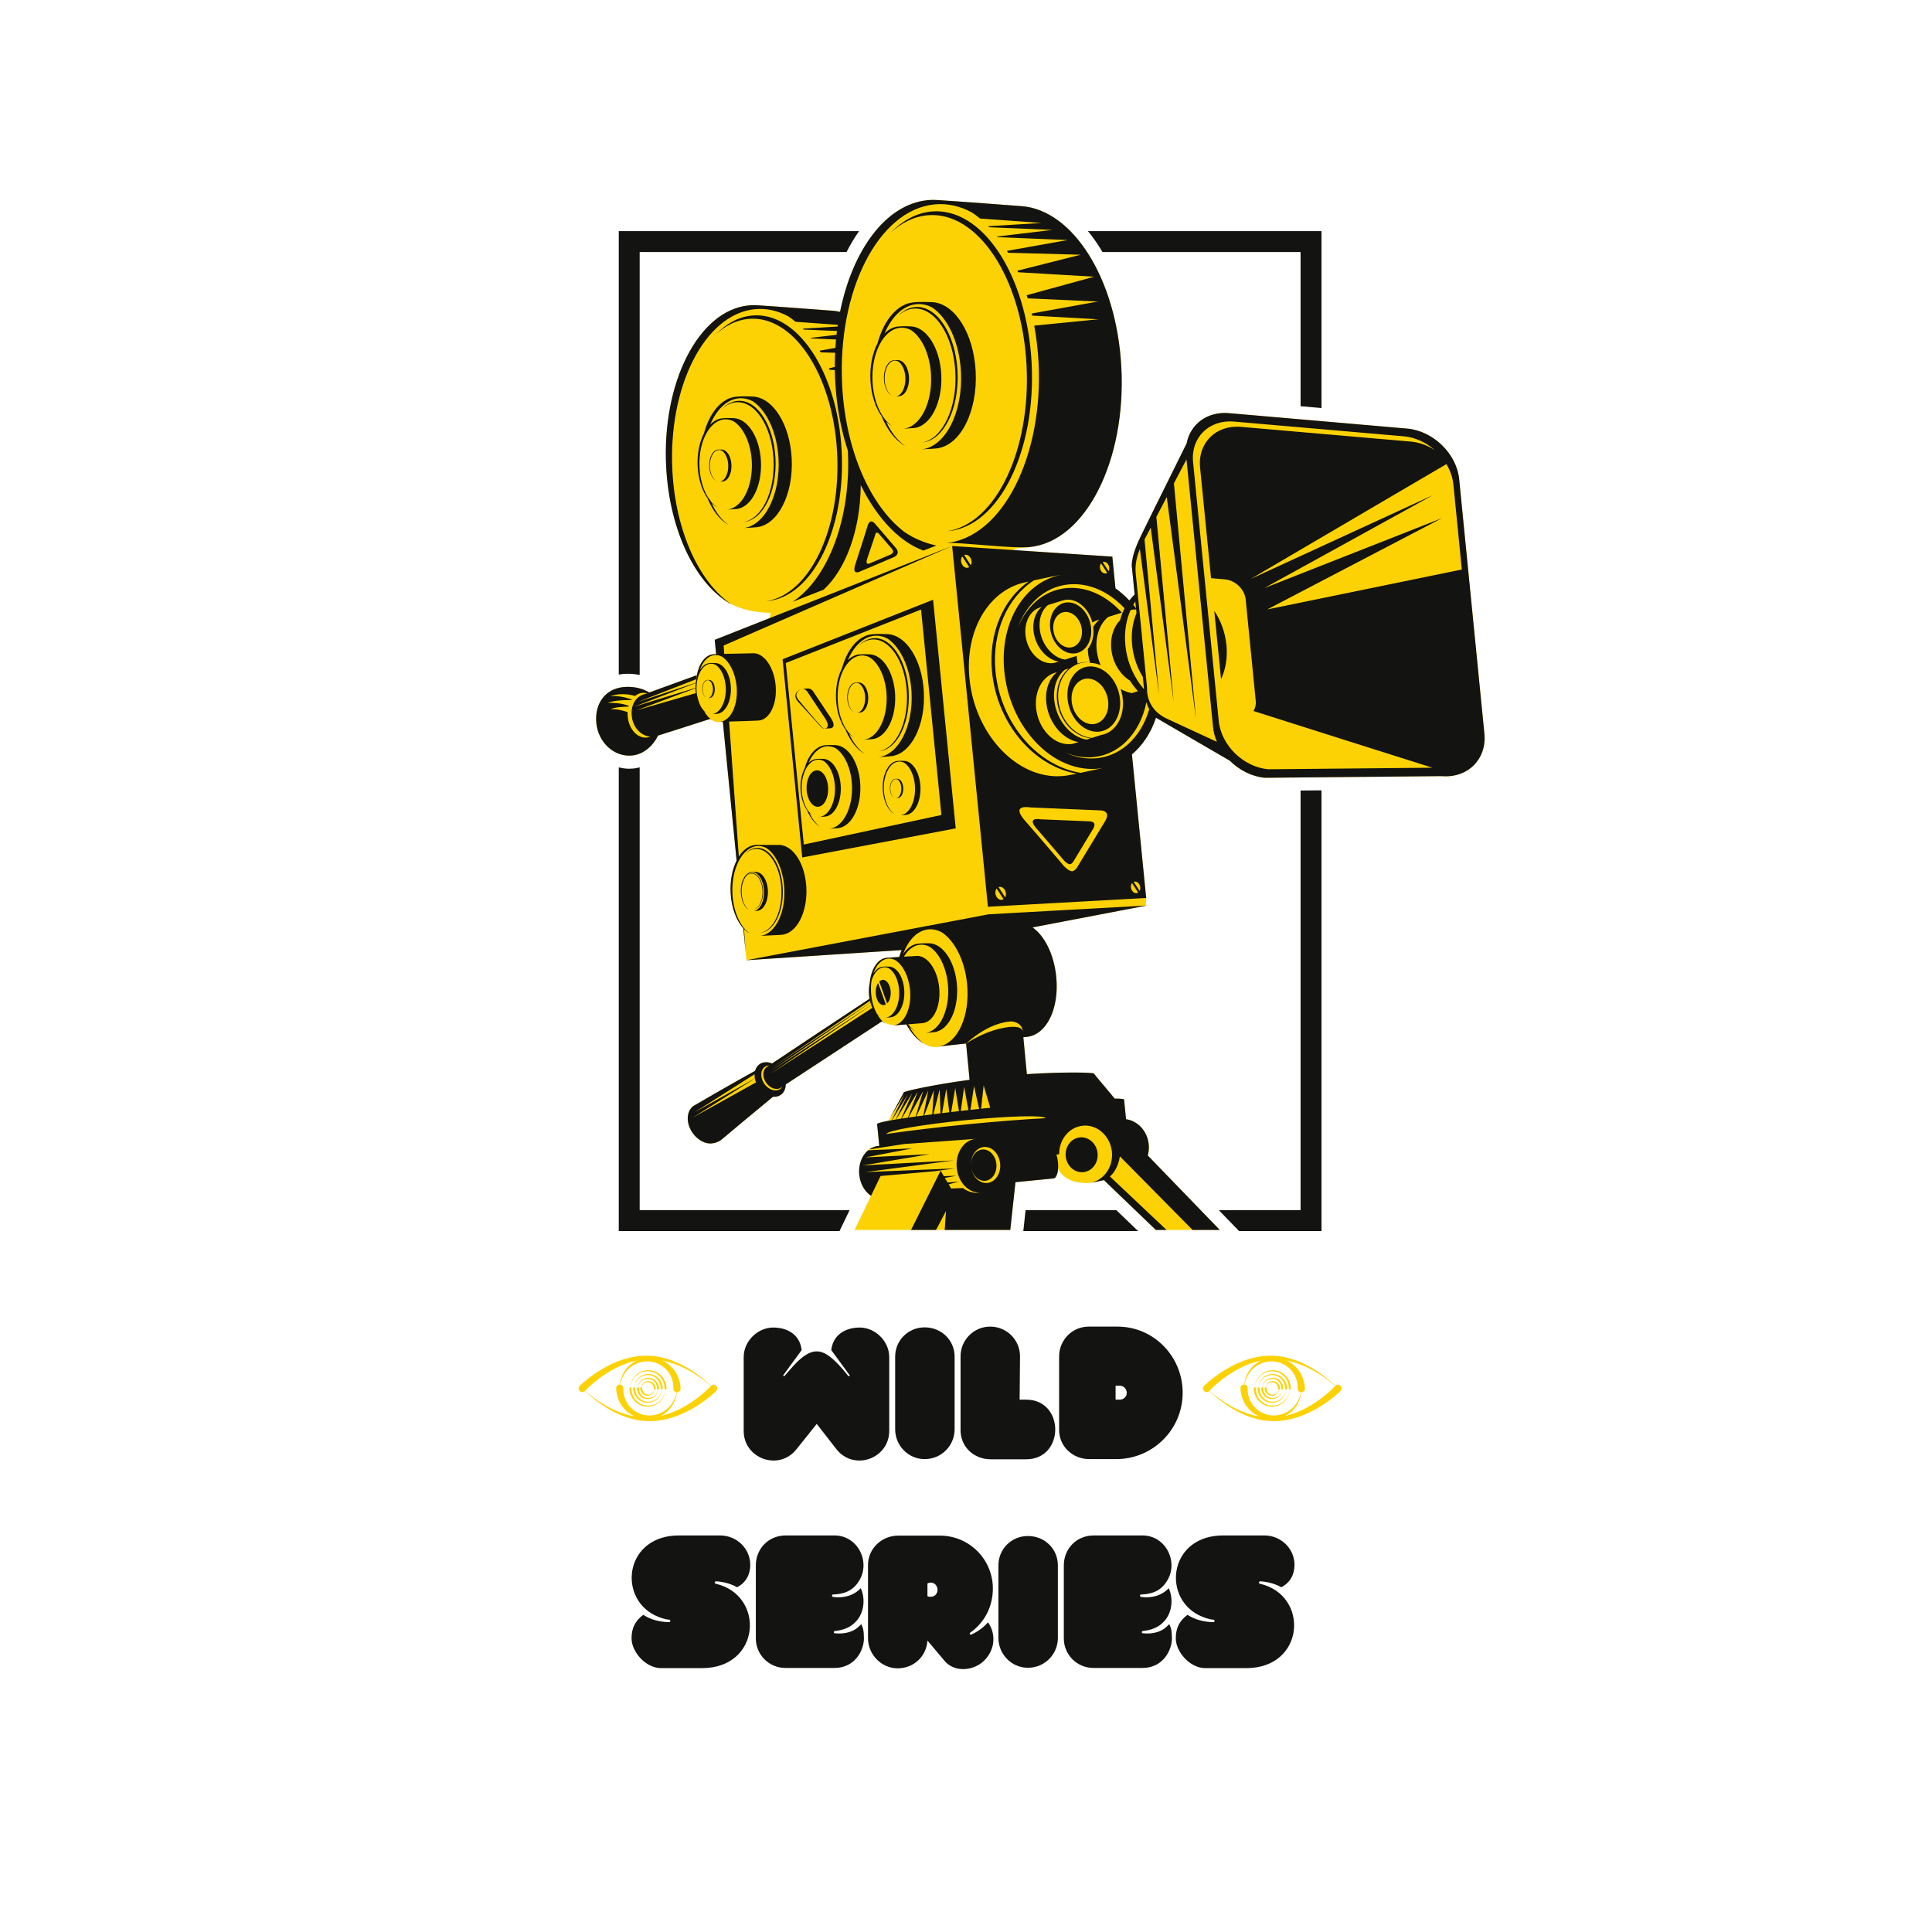 <svg xmlns="http://www.w3.org/2000/svg" xmlns:xlink="http://www.w3.org/1999/xlink" width="500" zoomAndPan="magnify" viewBox="0 0 375 375" height="500" preserveAspectRatio="xMidYMid meet" version="1.0"><defs><g/><clipPath id="id1"><path d="M 120 44.664 L 256.777 44.664 L 256.777 238.949 L 120 238.949 Z M 120 44.664 " clip-rule="nonzero"/></clipPath><clipPath id="id2"><path d="M 115.398 38.719 L 288.648 38.719 L 288.648 238.969 L 115.398 238.969 Z M 115.398 38.719 " clip-rule="nonzero"/></clipPath><clipPath id="id3"><path d="M 112.234 263.102 L 139 263.102 L 139 271 L 112.234 271 Z M 112.234 263.102 " clip-rule="nonzero"/></clipPath><clipPath id="id4"><path d="M 113 268.77 L 139.219 268.77 L 139.219 275.852 L 113 275.852 Z M 113 268.77 " clip-rule="nonzero"/></clipPath><clipPath id="id5"><path d="M 119 268 L 132 268 L 132 275.852 L 119 275.852 Z M 119 268 " clip-rule="nonzero"/></clipPath><clipPath id="id6"><path d="M 120 263.102 L 133 263.102 L 133 271 L 120 271 Z M 120 263.102 " clip-rule="nonzero"/></clipPath><clipPath id="id7"><path d="M 233.414 263.102 L 260 263.102 L 260 271 L 233.414 271 Z M 233.414 263.102 " clip-rule="nonzero"/></clipPath><clipPath id="id8"><path d="M 234.18 268.77 L 260.398 268.77 L 260.398 275.852 L 234.18 275.852 Z M 234.18 268.77 " clip-rule="nonzero"/></clipPath><clipPath id="id9"><path d="M 240 268 L 253 268 L 253 275.852 L 240 275.852 Z M 240 268 " clip-rule="nonzero"/></clipPath><clipPath id="id10"><path d="M 241 263.102 L 254 263.102 L 254 271 L 241 271 Z M 241 263.102 " clip-rule="nonzero"/></clipPath></defs><g clip-path="url(#id1)"><path fill="#131312" d="M 120.102 130.93 C 120.312 130.891 120.523 130.855 120.734 130.836 C 121.121 130.797 121.504 130.781 121.891 130.781 C 122.656 130.781 123.414 130.859 124.16 131.012 L 124.16 48.922 L 164.316 48.922 C 165.051 47.473 165.863 46.113 166.75 44.863 L 120.102 44.863 Z M 252.441 234.887 L 236.57 234.887 L 240.5 238.949 L 256.504 238.949 L 256.504 153.402 L 252.441 153.441 Z M 124.16 148.945 C 123.777 149.043 123.379 149.121 122.973 149.168 L 122.723 146.641 L 122.969 149.168 C 122.691 149.195 122.414 149.211 122.137 149.211 C 121.434 149.211 120.758 149.109 120.102 148.945 L 120.102 238.949 L 162.949 238.949 L 164.906 234.887 L 124.16 234.887 Z M 199.066 234.887 L 198.625 238.949 L 220.906 238.949 L 216.676 234.887 Z M 211.172 44.863 C 211.992 45.859 212.766 46.938 213.484 48.086 C 213.656 48.359 213.82 48.641 213.988 48.922 L 252.441 48.922 L 252.441 78.844 L 256.504 79.199 L 256.504 44.863 L 211.172 44.863 " fill-opacity="1" fill-rule="nonzero"/></g><g clip-path="url(#id2)"><path fill="#fcd205" d="M 122.723 146.641 C 124.883 146.426 126.711 144.828 127.734 142.773 C 129.617 142.188 134.738 140.535 137.824 139.547 C 138.328 139.93 138.883 140.152 139.473 140.152 C 139.613 140.152 139.758 140.137 139.898 140.113 C 140 140.105 140.137 140.102 140.301 140.098 L 142.973 167.035 C 142.137 168.715 141.684 170.949 141.816 173.352 C 141.973 176.223 142.926 178.688 144.273 180.172 L 144.742 184.91 L 144.711 184.473 L 144.891 186.375 L 175.012 184.41 C 174.836 184.832 174.676 185.273 174.539 185.742 C 173.422 185.812 172.398 185.879 172.078 185.91 C 170.328 186.082 169.047 188.148 168.805 190.852 C 168.676 191.477 168.625 192.16 168.664 192.871 C 168.684 193.211 168.727 193.535 168.781 193.852 C 163.809 197.121 153.184 204.203 149.852 206.422 C 149.012 206.07 148.133 206.078 147.453 206.539 C 147.004 206.848 146.707 207.309 146.562 207.848 C 143.676 209.41 134.84 214.5 134.637 214.641 C 133.207 215.613 133.098 217.945 134.395 219.844 C 135.473 221.426 137.18 222.211 138.547 221.871 C 138.926 221.801 139.34 221.66 139.766 221.398 C 139.938 221.293 140.094 221.172 140.23 221.047 C 140.426 220.863 147.59 214.879 150.043 212.879 C 150.578 212.93 151.094 212.82 151.527 212.527 C 152.168 212.09 152.496 211.34 152.516 210.488 C 155.902 208.266 167.418 200.703 171.203 198.238 C 171.426 198.43 171.656 198.594 171.895 198.723 C 171.672 198.57 171.453 198.383 171.246 198.172 C 172.109 198.789 172.941 198.984 173.645 198.988 C 173.555 199.008 173.469 199.027 173.379 199.039 C 173.59 199.016 174.723 198.934 175.926 198.84 C 176.754 200.363 177.785 201.566 178.926 202.312 C 180.875 203.703 182.438 203.18 182.707 203.07 C 183.652 202.969 185.402 202.777 187.434 202.555 L 187.527 202.633 L 188.195 209.59 C 180.746 210.594 175.398 211.84 175.418 212.035 C 175.422 212.117 173.598 215.383 172.754 216.957 L 173.16 216.301 L 172.477 217.531 L 172.453 217.531 C 172.453 217.535 172.449 217.539 172.445 217.543 C 171.023 217.812 170.234 218.035 170.25 218.184 C 170.25 218.195 170.262 218.207 170.277 218.215 L 170.25 218.219 L 170.668 222.414 C 170.57 222.422 170.488 222.43 170.434 222.438 C 169.801 222.496 169.227 222.734 168.719 223.098 L 168.773 223.09 C 168.707 223.137 168.629 223.195 168.543 223.27 L 168.492 223.27 C 167.289 224.273 166.586 226.055 166.777 228 C 166.957 229.789 167.852 231.297 169.066 232.105 L 165.871 238.73 L 196.094 238.73 L 197.102 229.465 L 204.488 228.734 C 204.965 228.688 205.301 227.906 205.379 226.832 C 205.742 227.645 207.09 229.746 211.27 229.629 C 211.707 229.531 212.07 229.449 212.383 229.375 C 212.031 229.504 211.66 229.59 211.27 229.629 C 211.906 229.566 213.148 229.312 214.469 229.023 C 214.371 229.066 214.305 229.094 214.305 229.094 L 224.348 238.73 L 236.758 238.73 L 222.781 224.273 C 222.969 223.602 223.043 222.871 222.969 222.121 C 222.711 219.539 220.832 217.547 218.562 217.234 L 218.188 213.469 L 218.164 213.473 C 218.176 213.457 218.188 213.445 218.184 213.434 C 218.172 213.301 217.52 213.238 216.355 213.234 C 215.656 212.336 212.34 208.473 212.328 208.375 C 212.309 208.18 206.816 208.008 199.316 208.488 L 198.629 201.328 C 198.949 201.297 199.176 201.273 199.289 201.262 C 203.055 200.891 205.645 195.906 205.016 189.582 C 204.578 185.215 202.758 181.668 200.426 180.008 L 221.969 175.887 L 222.383 175.812 L 222.383 175.809 L 222.617 175.762 L 222.383 175.777 L 222.473 174.297 L 219.707 146.426 C 219.688 146.445 219.664 146.461 219.645 146.48 C 221.754 144.734 223.395 142.254 224.383 139.305 C 224.496 139.383 224.562 139.422 224.562 139.422 L 238.695 147.648 C 240.543 149.484 242.98 150.746 245.559 150.969 L 279.805 150.645 C 284.871 151.082 288.613 147.375 288.121 142.398 L 283.227 93.027 C 282.734 88.055 278.184 83.625 273.117 83.188 L 238.543 80.191 C 234.32 79.82 231.031 82.34 230.328 86.062 C 229.062 88.613 226.438 93.891 224.262 98.301 L 224.254 98.254 L 224.125 98.566 C 222.973 100.902 221.957 102.965 221.359 104.207 C 219.191 108.699 219.734 110.355 219.734 110.355 C 219.734 110.355 219.941 112.438 220.234 115.391 C 219.863 115.742 219.523 116.133 219.207 116.555 C 218.316 115.605 217.344 114.77 216.32 114.055 C 216.387 114.098 216.449 114.137 216.512 114.18 L 215.902 108.043 L 196.715 106.77 C 197.074 106.512 197.688 106.324 198.73 106.312 C 199.383 106.305 199.949 106.227 200.441 106.098 C 210.965 104.52 218.625 89.094 217.645 71.164 C 216.707 54.043 208.223 40.723 198.242 40.008 C 197.59 39.961 185.23 39.023 182.051 38.832 C 182.07 38.832 182.09 38.836 182.109 38.84 C 181.422 38.785 180.727 38.789 180.023 38.855 C 171.953 39.66 165.469 48.523 163.055 60.531 C 162.57 60.426 162.082 60.344 161.586 60.309 C 161 60.266 149.961 59.43 147.117 59.258 C 147.152 59.258 147.195 59.266 147.23 59.27 C 147.016 59.25 146.805 59.246 146.59 59.238 C 146.766 59.242 146.941 59.242 147.113 59.254 C 147.07 59.25 147.02 59.25 146.977 59.246 C 146.84 59.238 146.699 59.238 146.559 59.238 C 146.145 59.23 145.727 59.238 145.305 59.281 C 135.574 60.246 128.41 74.34 129.309 90.758 C 129.898 101.539 133.82 110.629 139.195 115.336 C 139.859 115.977 140.586 116.5 141.336 116.934 C 141.348 116.941 141.359 116.949 141.375 116.957 C 141.395 116.969 141.41 116.98 141.43 116.988 C 141.609 117.098 141.789 117.207 141.973 117.305 C 141.926 117.273 141.887 117.242 141.84 117.211 C 145.539 119.121 149.586 118.926 149.586 118.926 L 149.398 119.977 L 138.723 124.195 L 139 126.965 C 138.719 126.977 138.516 126.988 138.414 126.996 C 136.859 127.148 135.68 128.801 135.27 131.062 C 135.25 131.07 135.234 131.082 135.219 131.09 C 135.219 131.082 135.219 131.074 135.219 131.066 C 132.18 132.164 127.895 133.734 126.027 134.41 C 124.609 133.543 122.789 133.184 120.988 133.363 C 117.422 133.719 115.379 136.633 115.75 140.355 C 116.117 144.078 119.16 146.992 122.723 146.641 " fill-opacity="1" fill-rule="nonzero"/><path fill="#131312" d="M 171.949 187.598 L 171.926 187.598 C 171.898 187.598 171.875 187.598 171.844 187.598 C 171.883 187.598 171.914 187.598 171.949 187.598 Z M 141.973 117.305 C 135.797 113.094 131.16 103.297 130.516 91.492 C 129.617 75.07 136.781 60.98 146.512 60.012 C 148.766 59.789 150.961 60.301 153.012 61.406 C 153.488 61.727 153.957 62.07 154.41 62.457 L 162.617 63.051 C 162.602 63.16 162.582 63.273 162.57 63.383 L 155.84 63.789 C 155.898 63.848 155.953 63.914 156.012 63.977 L 162.449 64.242 C 162.422 64.488 162.395 64.738 162.367 64.984 L 157.383 65.582 C 157.41 65.617 157.438 65.652 157.465 65.684 L 162.27 65.887 C 162.223 66.43 162.18 66.977 162.145 67.527 L 159.09 68.07 C 159.156 68.18 159.223 68.285 159.285 68.395 L 162.098 68.469 C 162.055 69.375 162.035 70.293 162.043 71.219 L 160.895 71.508 C 160.938 71.598 160.98 71.684 161.02 71.773 L 162.047 71.832 C 162.059 72.578 162.078 73.332 162.121 74.086 C 162.383 78.91 163.242 83.438 164.566 87.465 C 165.238 100.668 160.699 112.328 153.816 116.824 L 159.875 114.453 C 164.172 110.488 167.008 102.863 167.07 94.145 C 168.414 96.953 172.539 104.418 179.242 106.863 L 181.742 105.887 C 179.672 105.414 178.414 104.875 177.07 104.188 C 176.551 103.906 176.043 103.586 175.543 103.25 C 169.008 98.273 164.168 87.637 163.469 74.906 C 162.465 56.531 170.48 40.758 181.375 39.676 C 183.898 39.426 186.352 40 188.648 41.238 C 189.18 41.598 189.703 41.98 190.215 42.41 L 202.195 43.281 L 191.812 43.906 C 191.879 43.973 191.938 44.043 192 44.109 L 204.285 44.621 L 193.539 45.91 C 193.566 45.949 193.598 45.988 193.629 46.027 L 207.238 46.594 L 195.453 48.695 C 195.523 48.816 195.598 48.938 195.668 49.059 L 209.77 49.441 L 197.473 52.543 C 197.516 52.645 197.566 52.738 197.609 52.84 L 212.375 53.711 L 199.281 57.301 C 199.344 57.504 199.41 57.703 199.469 57.91 L 213.113 58.523 L 200.254 60.852 C 200.285 60.984 200.312 61.121 200.348 61.258 L 213.184 61.973 L 200.742 63.207 C 201.152 65.438 201.438 67.77 201.57 70.176 C 202.574 88.551 194.559 104.324 183.664 105.402 C 185.934 105.18 196.367 106.527 199.848 106.184 C 210.676 105.109 218.645 89.434 217.645 71.168 C 216.707 54.043 208.223 40.723 198.242 40.008 C 197.59 39.965 185.23 39.023 182.051 38.832 C 182.07 38.832 182.09 38.836 182.109 38.84 C 181.422 38.785 180.727 38.789 180.023 38.855 C 171.953 39.66 165.469 48.523 163.055 60.531 C 162.57 60.426 162.082 60.344 161.586 60.309 C 161 60.266 149.961 59.43 147.117 59.258 C 147.152 59.258 147.195 59.266 147.23 59.27 C 147.016 59.25 146.805 59.246 146.59 59.238 C 146.766 59.242 146.941 59.242 147.113 59.254 C 147.07 59.254 147.02 59.25 146.977 59.246 C 146.84 59.238 146.699 59.238 146.559 59.238 C 146.145 59.23 145.727 59.238 145.305 59.281 C 135.574 60.246 128.41 74.34 129.309 90.758 C 129.996 103.32 135.203 113.598 141.973 117.305 Z M 178.957 58.809 C 179 58.812 179.039 58.82 179.066 58.828 C 179.086 58.832 179.102 58.84 179.117 58.844 C 179.066 58.832 179.012 58.82 178.957 58.809 Z M 175.535 63.477 C 175.547 63.48 175.559 63.484 175.566 63.488 C 175.531 63.48 175.496 63.469 175.457 63.461 C 175.484 63.465 175.516 63.473 175.535 63.477 Z M 181.742 87.039 C 186.387 86.582 189.805 79.855 189.375 72.02 C 188.977 64.676 185.336 58.961 181.055 58.656 C 180.773 58.637 178.52 58.543 177.418 58.676 C 177.43 58.68 177.457 58.68 177.473 58.68 C 177.406 58.684 177.34 58.684 177.277 58.691 C 174.125 59 171.539 62.188 170.32 66.645 C 169.336 68.551 168.805 71.113 168.953 73.879 C 169.105 76.652 169.922 79.086 171.109 80.777 C 172.211 83.473 173.816 85.527 175.676 86.543 C 174.227 85.551 172.957 83.914 172 81.84 C 172.371 82.207 172.766 82.504 173.176 82.73 C 171.121 81.328 169.574 78.059 169.359 74.121 C 169.059 68.645 171.449 63.945 174.691 63.625 C 175.441 63.551 176.168 63.719 176.852 64.086 C 178.93 65.477 180.492 68.75 180.711 72.715 C 181.008 78.188 178.621 82.891 175.375 83.211 C 176.051 83.145 176.355 83.18 177.395 83.078 C 180.621 82.758 182.996 78.086 182.699 72.641 C 182.418 67.539 179.887 63.57 176.914 63.355 C 176.719 63.34 175.156 63.277 174.391 63.371 C 174.398 63.371 174.414 63.371 174.43 63.371 C 174.383 63.375 174.336 63.375 174.289 63.379 C 173.332 63.477 172.449 63.953 171.688 64.719 C 173.07 61.488 175.273 59.297 177.855 59.043 C 178.926 58.938 179.969 59.176 180.945 59.695 C 183.941 61.688 186.207 66.41 186.516 72.125 C 186.953 80.004 183.512 86.77 178.836 87.23 C 179.812 87.137 180.25 87.188 181.742 87.039 Z M 178.945 85.895 C 178.969 85.891 178.992 85.891 179.016 85.887 C 183.188 85.477 186.246 79.254 185.852 71.996 C 185.453 64.738 181.75 59.188 177.578 59.602 C 176.359 59.723 175.238 60.34 174.266 61.336 C 175.156 60.523 176.16 60.016 177.242 59.91 C 181.371 59.5 185.039 64.996 185.434 72.18 C 185.816 79.199 182.934 85.238 178.945 85.895 Z M 245.961 118.297 L 279.906 100.566 L 245.406 114.145 L 278.16 96.094 L 242.762 112.375 L 280.75 90.082 C 281.48 91.309 281.969 92.664 282.105 94.07 L 283.738 110.543 Z M 246.191 149.316 C 241.363 148.895 237.023 144.672 236.555 139.93 L 231.574 89.688 C 231.105 84.945 234.672 81.406 239.504 81.828 L 272.469 84.688 C 272.754 84.711 273.043 84.75 273.328 84.805 C 273.445 84.824 273.559 84.855 273.676 84.883 C 273.84 84.918 274.004 84.949 274.164 84.996 C 274.316 85.035 274.465 85.086 274.613 85.137 C 274.734 85.176 274.855 85.215 274.973 85.258 C 275.148 85.32 275.316 85.391 275.484 85.461 C 275.574 85.5 275.66 85.539 275.75 85.578 C 275.938 85.664 276.125 85.758 276.309 85.855 C 276.367 85.891 276.43 85.922 276.488 85.953 C 276.688 86.066 276.891 86.184 277.082 86.309 C 277.121 86.332 277.156 86.355 277.191 86.379 C 277.402 86.516 277.609 86.66 277.805 86.812 C 277.824 86.824 277.84 86.836 277.855 86.852 C 278.07 87.012 278.273 87.18 278.48 87.359 C 277.074 86.453 275.48 85.855 273.828 85.711 L 240.859 82.852 C 236.031 82.434 232.461 85.969 232.93 90.711 L 235.062 112.223 L 237.762 112.457 C 239.781 112.629 241.594 114.395 241.789 116.375 L 243.738 136.035 C 243.812 136.785 243.645 137.461 243.301 138.004 C 249.066 139.836 271.297 146.902 278.035 149.012 Z M 226.523 139.512 C 222.234 137.539 222.652 133.555 222.652 133.555 C 222.652 133.555 220.73 114.184 220.438 111.223 C 220.254 109.395 220.801 107.629 221.246 106.547 L 224.977 134.883 L 222.152 104.715 L 223.355 102.414 L 227.812 136.266 L 224.449 100.332 L 226.469 96.473 L 232.141 139.551 L 227.859 93.82 L 230.297 89.16 L 235.453 141.125 C 235.547 142.109 235.812 143.07 236.199 143.988 C 233.781 142.867 229.488 140.879 226.523 139.512 Z M 211.758 147.223 C 210.023 147.215 208.328 146.801 206.734 146.055 C 208.156 146.652 209.652 146.988 211.176 146.996 C 216.855 147.02 221.258 142.566 222.512 136.305 C 222.676 136.84 222.867 137.293 223.062 137.672 C 221.422 143.344 217.148 147.246 211.758 147.223 Z M 219.73 171.402 L 220.918 173.246 C 220.801 173.32 220.672 173.367 220.527 173.367 C 220.023 173.363 219.574 172.855 219.512 172.234 C 219.48 171.902 219.566 171.605 219.73 171.402 Z M 220.309 171.105 C 220.809 171.109 221.266 171.617 221.324 172.242 C 221.352 172.504 221.297 172.742 221.195 172.93 L 220.051 171.16 C 220.133 171.129 220.215 171.105 220.309 171.105 Z M 214.48 159.422 C 213.598 160.898 209.309 167.961 209.309 167.961 C 209.309 167.961 208.762 169.031 208.156 169.105 C 207.551 169.184 206.555 168.156 206.555 168.156 C 206.555 168.156 201.852 162.594 198.941 159.281 C 196.031 155.965 199.984 156.723 199.984 156.723 L 213.418 157.289 C 213.418 157.289 215.832 157.176 214.48 159.422 Z M 195.102 174.18 L 193.812 172.188 C 193.906 172.152 194 172.129 194.105 172.129 C 194.668 172.129 195.18 172.699 195.246 173.402 C 195.273 173.699 195.219 173.965 195.102 174.18 Z M 194.348 174.668 C 193.785 174.664 193.277 174.094 193.207 173.395 C 193.172 173.023 193.27 172.691 193.449 172.461 L 194.789 174.531 C 194.66 174.617 194.516 174.668 194.348 174.668 Z M 188.164 131.652 C 187.277 122.441 191.812 114.785 198.637 113.109 C 198.816 113.066 199.172 112.984 199.641 112.879 C 194.738 116.32 191.828 122.871 192.551 130.383 C 193.516 140.414 200.625 148.715 209 150.164 C 208.156 150.34 207.418 150.48 207 150.543 C 206.41 150.629 205.809 150.676 205.191 150.672 C 196.797 150.633 189.172 142.121 188.164 131.652 Z M 186.543 108.938 C 186.508 108.566 186.605 108.238 186.785 108.004 L 188.125 110.078 C 187.996 110.164 187.848 110.215 187.684 110.211 C 187.121 110.211 186.613 109.641 186.543 108.938 Z M 187.441 107.672 C 188.004 107.676 188.516 108.246 188.582 108.945 C 188.609 109.242 188.551 109.512 188.438 109.727 L 187.148 107.73 C 187.238 107.699 187.336 107.672 187.441 107.672 Z M 206.766 111.445 C 206.973 111.418 207.18 111.402 207.387 111.387 C 199.477 111.945 193.953 120.156 194.926 130.238 C 195.934 140.703 203.559 149.219 211.949 149.254 C 212.723 149.258 213.469 149.188 214.199 149.051 C 214.156 149.059 214.113 149.07 214.07 149.078 C 213.645 149.152 211.586 149.613 209.742 150.008 C 201.348 148.652 194.191 140.367 193.227 130.324 C 192.484 122.645 195.566 115.977 200.695 112.645 C 202.777 112.191 205.734 111.57 206.766 111.445 Z M 204.676 136.289 C 204.285 133.605 205.113 131.27 206.668 130.004 C 206.914 129.926 207.172 129.844 207.438 129.762 C 205.836 131.098 204.914 133.367 205.164 135.941 C 205.535 139.793 208.391 142.953 211.695 143.301 C 211.434 143.383 211.164 143.473 210.895 143.559 C 207.918 143.082 205.219 140.008 204.676 136.289 Z M 204.98 130.523 C 205.008 130.52 205.062 130.504 205.133 130.484 C 203.566 131.75 202.738 134.09 203.133 136.777 C 203.676 140.496 206.371 143.566 209.348 144.043 C 208.715 144.238 208.227 144.383 208.082 144.402 C 207.863 144.434 207.641 144.449 207.41 144.449 C 204.301 144.438 201.473 141.277 201.102 137.398 C 200.77 133.984 202.453 131.148 204.98 130.523 Z M 200.637 122.73 C 201.059 125.637 203.168 128.043 205.496 128.414 C 205.004 128.566 204.621 128.68 204.504 128.695 C 204.336 128.723 204.156 128.734 203.98 128.73 C 201.547 128.723 199.336 126.254 199.047 123.219 C 198.789 120.547 200.102 118.328 202.082 117.844 C 202.102 117.84 202.141 117.828 202.195 117.812 C 200.977 118.801 200.324 120.633 200.637 122.73 Z M 212.211 121.902 C 212.367 123.527 211.938 124.977 211.141 125.98 C 211.152 126.355 211.18 126.742 211.238 127.133 C 211.312 127.617 211.418 128.086 211.551 128.543 C 211.332 128.52 211.113 128.5 210.895 128.504 C 210.289 128.504 209.719 128.609 209.18 128.793 C 209.113 128.473 209.055 128.145 209.023 127.812 C 209.008 127.645 209 127.48 208.992 127.316 C 208.977 127.32 208.965 127.324 208.949 127.324 C 208.844 127.344 207.773 127.695 206.707 128.031 C 204.375 127.66 202.266 125.258 201.844 122.352 C 201.535 120.254 202.184 118.426 203.402 117.438 C 204.707 117.027 206.543 116.453 206.832 116.418 C 206.977 116.398 207.125 116.391 207.273 116.391 C 209.41 116.398 211.375 118.305 212.02 120.82 C 212.406 120.598 212.82 120.426 213.258 120.316 C 213.285 120.309 213.344 120.293 213.418 120.27 C 212.941 120.66 212.523 121.145 212.184 121.699 C 212.191 121.77 212.203 121.836 212.211 121.902 Z M 218.277 118.074 C 217.918 118.785 217.625 119.555 217.41 120.379 C 216.168 121.633 215.473 123.648 215.691 125.926 C 215.949 128.613 217.406 130.941 219.312 132.098 C 219.781 132.844 220.305 133.535 220.879 134.152 C 220.508 134.273 220.109 134.402 219.711 134.531 C 218.953 134.41 218.211 134.129 217.516 133.727 C 217.652 134.145 217.766 134.574 217.844 135.023 C 217.902 135.035 217.961 135.051 218.023 135.062 C 217.965 135.078 217.91 135.094 217.855 135.113 C 217.891 135.312 217.918 135.512 217.938 135.715 C 218.277 139.262 216.457 142.184 213.766 142.652 C 213.668 142.668 212.871 142.922 211.906 143.234 C 208.625 142.887 205.785 139.75 205.418 135.922 C 205.023 131.852 207.574 128.539 211.109 128.527 C 211.258 128.527 211.406 128.539 211.551 128.551 C 211.566 128.59 211.574 128.629 211.586 128.668 C 211.598 128.668 211.609 128.664 211.625 128.664 C 212.316 128.668 212.988 128.836 213.629 129.121 C 213.297 128.324 213.055 127.48 212.922 126.602 C 212.496 123.676 213.398 121.125 215.098 119.746 C 215.926 119.488 216.898 119.18 217.758 118.918 C 215.09 115.961 211.633 114.121 208.008 114.105 C 203.25 114.082 199.383 117.211 197.516 121.91 C 199.355 116.801 203.434 113.363 208.496 113.387 C 212.113 113.402 215.566 115.184 218.277 118.074 Z M 213.715 109.348 L 214.902 111.188 C 214.785 111.266 214.656 111.309 214.508 111.309 C 214.008 111.309 213.555 110.801 213.496 110.176 C 213.465 109.848 213.551 109.551 213.715 109.348 Z M 214.293 109.051 C 214.793 109.051 215.246 109.562 215.309 110.184 C 215.332 110.445 215.281 110.684 215.18 110.875 L 214.035 109.105 C 214.113 109.074 214.199 109.051 214.293 109.051 Z M 219.438 118.43 C 219.652 118.371 219.809 118.332 219.883 118.324 C 220.086 118.297 220.293 118.285 220.508 118.285 C 220.512 118.285 220.516 118.289 220.52 118.289 L 220.594 119.012 C 219.852 120.781 219.52 122.887 219.738 125.148 C 219.957 127.449 220.711 129.586 221.82 131.379 L 222.059 133.777 C 222.059 133.777 222.055 133.777 222.055 133.777 C 220.113 131.566 218.754 128.543 218.43 125.211 C 218.188 122.695 218.578 120.367 219.438 118.43 Z M 220.367 116.75 L 220.496 118.059 C 220.324 117.836 220.145 117.609 219.965 117.395 C 220.09 117.172 220.227 116.957 220.367 116.75 Z M 288.121 142.398 L 283.227 93.027 C 282.734 88.055 278.184 83.629 273.117 83.188 L 238.543 80.191 C 234.32 79.82 231.031 82.34 230.328 86.062 C 229.062 88.617 226.438 93.895 224.262 98.301 L 224.254 98.254 L 224.125 98.57 C 222.973 100.902 221.957 102.965 221.359 104.207 C 219.191 108.699 219.734 110.355 219.734 110.355 C 219.734 110.355 219.941 112.438 220.234 115.391 C 219.863 115.742 219.523 116.133 219.207 116.555 C 218.316 115.605 217.344 114.77 216.32 114.055 C 216.387 114.098 216.449 114.137 216.512 114.18 L 215.902 108.043 L 184.812 105.977 L 191.754 176 L 222.473 174.297 L 219.707 146.426 C 219.688 146.445 219.664 146.461 219.645 146.48 C 221.754 144.734 223.395 142.254 224.383 139.305 C 224.496 139.383 224.562 139.422 224.562 139.422 L 238.695 147.648 C 240.543 149.484 242.98 150.746 245.559 150.969 L 279.805 150.645 C 284.871 151.082 288.613 147.375 288.121 142.398 Z M 145.383 170.539 C 145.383 170.539 145.379 170.535 145.375 170.535 C 145.367 170.535 145.359 170.531 145.355 170.531 C 145.363 170.535 145.371 170.535 145.383 170.539 Z M 175.535 63.309 C 175.523 63.309 175.504 63.305 175.488 63.305 C 175.441 63.301 175.387 63.301 175.332 63.301 C 175.398 63.301 175.469 63.301 175.535 63.309 Z M 172.883 192.5 C 172.809 191.145 172.102 190.113 171.301 190.191 C 171.066 190.215 170.848 190.332 170.668 190.52 L 172.195 194.77 C 172.652 194.32 172.938 193.461 172.883 192.5 Z M 169.984 192.785 C 170.059 194.137 170.766 195.172 171.566 195.09 C 171.695 195.078 171.82 195.035 171.938 194.969 L 170.434 190.805 C 170.121 191.285 169.941 192.004 169.984 192.785 Z M 147.602 181.047 C 147.617 181.047 147.633 181.047 147.648 181.043 C 150.258 180.785 152.172 176.891 151.926 172.352 C 151.676 167.805 149.359 164.332 146.746 164.59 C 145.984 164.664 145.281 165.055 144.676 165.676 C 145.23 165.168 145.859 164.852 146.539 164.785 C 149.121 164.527 151.418 167.965 151.664 172.465 C 151.906 176.859 150.098 180.637 147.602 181.047 Z M 144.945 172.254 C 144.941 172.254 144.941 172.254 144.941 172.254 C 144.938 172.254 144.934 172.254 144.934 172.254 C 144.934 172.254 144.941 172.254 144.945 172.254 Z M 145.32 170.488 C 145.34 170.492 145.359 170.492 145.375 170.492 C 145.367 170.492 145.367 170.492 145.367 170.492 C 145.348 170.492 145.336 170.492 145.32 170.488 Z M 146.512 169.148 L 146.488 169.148 C 146.473 169.148 146.449 169.148 146.434 169.148 C 146.457 169.148 146.484 169.148 146.512 169.148 Z M 146.312 169.305 C 146.32 169.305 146.324 169.309 146.332 169.312 C 146.293 169.301 146.258 169.297 146.219 169.289 C 146.258 169.293 146.289 169.297 146.312 169.305 Z M 143.801 173.273 C 143.887 174.875 144.551 176.184 145.41 176.656 C 144.625 176.117 144.031 174.871 143.953 173.367 C 143.836 171.277 144.75 169.48 145.988 169.359 C 146.277 169.332 146.555 169.398 146.82 169.539 C 147.609 170.07 148.203 171.32 148.289 172.832 C 148.402 174.922 147.488 176.715 146.25 176.84 C 146.508 176.812 146.625 176.824 147.02 176.785 C 148.254 176.664 149.16 174.883 149.047 172.805 C 148.941 170.855 147.973 169.34 146.84 169.258 C 146.762 169.25 146.164 169.227 145.875 169.262 C 145.887 169.262 145.906 169.266 145.926 169.266 C 145.898 169.266 145.867 169.262 145.836 169.266 C 144.598 169.391 143.684 171.184 143.801 173.273 Z M 148 172.844 C 148.102 174.707 147.336 176.309 146.277 176.48 C 146.285 176.48 146.289 176.48 146.297 176.48 C 147.406 176.371 148.215 174.723 148.113 172.797 C 148.004 170.871 147.023 169.398 145.918 169.508 C 145.594 169.539 145.297 169.703 145.039 169.969 C 145.273 169.754 145.539 169.617 145.828 169.59 C 146.926 169.48 147.895 170.938 148 172.844 Z M 211.977 140.559 C 210.02 140.551 208.242 138.566 208.008 136.121 C 207.77 133.68 209.168 131.707 211.129 131.715 C 213.086 131.723 214.867 133.711 215.102 136.152 C 215.336 138.594 213.941 140.566 211.977 140.559 Z M 211.691 129.348 C 208.883 129.336 206.875 132.164 207.215 135.668 C 207.551 139.172 210.105 142.023 212.914 142.035 C 215.723 142.047 217.727 139.215 217.391 135.711 C 217.055 132.211 214.5 129.359 211.691 129.348 Z M 163.359 87.383 C 162.523 72.078 154.715 60.379 145.918 61.25 C 143.348 61.504 140.98 62.812 138.938 64.906 C 140.809 63.195 142.93 62.129 145.215 61.902 C 153.922 61.039 161.648 72.621 162.48 87.77 C 163.289 102.578 157.207 115.305 148.805 116.684 C 148.852 116.676 148.902 116.68 148.953 116.676 C 157.75 115.805 164.199 102.688 163.359 87.383 Z M 173.871 69.945 C 173.883 69.949 173.895 69.949 173.898 69.953 C 173.906 69.953 173.906 69.957 173.906 69.957 C 173.898 69.953 173.887 69.949 173.871 69.945 Z M 173.848 76.949 C 174.086 76.926 174.191 76.938 174.559 76.898 C 175.703 76.789 176.543 75.133 176.438 73.203 C 176.34 71.395 175.445 69.984 174.391 69.91 C 174.32 69.906 173.766 69.883 173.496 69.914 C 173.496 69.914 173.504 69.914 173.508 69.918 C 173.492 69.918 173.477 69.918 173.461 69.918 C 172.309 70.031 171.461 71.699 171.566 73.641 C 171.648 75.125 172.266 76.34 173.066 76.777 C 172.336 76.281 171.785 75.121 171.711 73.727 C 171.605 71.785 172.453 70.117 173.602 70.004 C 173.867 69.98 174.125 70.039 174.367 70.168 C 175.105 70.66 175.656 71.82 175.734 73.227 C 175.84 75.168 174.996 76.836 173.848 76.949 Z M 144.859 76.602 C 144.945 76.602 145.031 76.602 145.117 76.609 C 145.098 76.605 145.078 76.605 145.062 76.605 C 144.992 76.602 144.926 76.602 144.859 76.602 Z M 207.555 125.691 C 206.02 125.684 204.629 124.129 204.449 122.219 C 204.262 120.309 205.355 118.77 206.887 118.777 C 208.418 118.781 209.809 120.336 209.992 122.246 C 210.176 124.152 209.082 125.695 207.555 125.691 Z M 207.328 116.922 C 205.129 116.914 203.562 119.125 203.824 121.867 C 204.09 124.605 206.086 126.836 208.285 126.844 C 210.48 126.852 212.047 124.641 211.785 121.902 C 211.52 119.16 209.523 116.934 207.328 116.922 Z M 211.402 159.422 L 201.938 159.023 C 201.938 159.023 199.156 158.488 201.203 160.824 C 203.254 163.16 206.57 167.078 206.57 167.078 C 206.57 167.078 207.27 167.801 207.695 167.746 C 208.125 167.695 208.512 166.938 208.512 166.938 C 208.512 166.938 211.527 161.965 212.148 160.922 C 213.102 159.34 211.402 159.422 211.402 159.422 Z M 235.691 118.566 L 237.004 131.82 C 237.887 129.961 238.289 127.691 238.055 125.234 C 237.812 122.746 236.953 120.445 235.691 118.566 Z M 139.676 93.488 C 139.887 93.469 139.984 93.48 140.309 93.449 C 141.32 93.348 142.062 91.887 141.973 90.18 C 141.887 88.578 141.09 87.336 140.156 87.266 C 140.094 87.262 139.605 87.246 139.367 87.273 C 139.367 87.273 139.375 87.273 139.379 87.273 C 139.367 87.273 139.348 87.273 139.336 87.273 C 138.32 87.375 137.566 88.848 137.664 90.566 C 137.734 91.879 138.281 92.953 138.988 93.34 C 138.34 92.902 137.855 91.879 137.789 90.641 C 137.695 88.926 138.445 87.453 139.461 87.352 C 139.695 87.328 139.926 87.383 140.141 87.496 C 140.789 87.93 141.281 88.961 141.348 90.199 C 141.441 91.918 140.691 93.391 139.676 93.488 Z M 182.023 40.098 C 181.848 40.086 181.668 40.09 181.492 40.086 C 181.723 40.09 181.949 40.09 182.18 40.105 C 182.125 40.102 182.066 40.102 182.023 40.098 Z M 172.895 45.152 C 174.992 43.238 177.363 42.047 179.922 41.793 C 189.664 40.824 198.316 53.789 199.242 70.742 C 200.148 87.312 193.34 101.555 183.938 103.098 C 183.992 103.09 184.051 103.094 184.102 103.09 C 193.945 102.113 201.168 87.438 200.23 70.309 C 199.293 53.184 190.555 40.09 180.711 41.062 C 177.836 41.348 175.184 42.809 172.895 45.152 Z M 179.816 58.254 C 179.793 58.25 179.77 58.246 179.75 58.246 C 179.672 58.242 179.598 58.242 179.523 58.242 C 179.617 58.242 179.715 58.242 179.816 58.254 Z M 144.348 77.105 C 144.387 77.113 144.422 77.117 144.453 77.125 C 144.469 77.129 144.484 77.137 144.5 77.141 C 144.453 77.125 144.398 77.117 144.348 77.105 Z M 141.293 81.277 C 141.305 81.281 141.312 81.285 141.328 81.289 C 141.293 81.281 141.258 81.273 141.227 81.266 C 141.25 81.27 141.277 81.273 141.293 81.277 Z M 146.84 102.336 C 150.992 101.922 154.043 95.914 153.664 88.914 C 153.305 82.348 150.051 77.242 146.227 76.973 C 145.977 76.953 143.965 76.871 142.98 76.988 C 142.988 76.988 143.012 76.992 143.027 76.992 C 142.969 76.996 142.91 76.996 142.852 77 C 140.031 77.281 137.723 80.129 136.633 84.117 C 135.758 85.82 135.277 88.105 135.414 90.574 C 135.547 93.051 136.281 95.23 137.34 96.738 C 138.328 99.148 139.762 100.98 141.422 101.891 C 140.125 101.004 138.996 99.543 138.141 97.691 C 138.473 98.016 138.82 98.281 139.188 98.484 C 138.758 98.188 138.348 97.797 137.977 97.332 C 137.953 97.273 137.926 97.219 137.898 97.16 C 137.688 96.914 137.496 96.637 137.309 96.348 C 136.461 94.887 135.895 92.949 135.773 90.793 C 135.508 85.898 137.641 81.699 140.543 81.41 C 141.211 81.344 141.863 81.496 142.473 81.824 C 144.328 83.066 145.727 85.992 145.922 89.531 C 146.188 94.426 144.055 98.625 141.152 98.91 C 141.758 98.855 142.027 98.883 142.957 98.793 C 145.84 98.508 147.961 94.332 147.695 89.469 C 147.445 84.906 145.184 81.359 142.527 81.172 C 142.355 81.16 140.957 81.102 140.27 81.184 C 140.277 81.184 140.293 81.184 140.305 81.184 C 140.266 81.188 140.227 81.188 140.184 81.191 C 139.324 81.277 138.531 81.715 137.852 82.402 C 139.086 79.504 141.055 77.547 143.367 77.316 C 144.328 77.223 145.258 77.438 146.133 77.898 C 148.809 79.684 150.828 83.902 151.109 89.004 C 151.492 96.047 148.418 102.09 144.246 102.504 C 145.117 102.418 145.508 102.465 146.84 102.336 Z M 170.613 103.621 L 173.098 106.504 C 173.098 106.504 173.82 107.223 172.809 107.656 C 171.793 108.09 168.754 109.379 168.754 109.379 C 168.754 109.379 167.887 109.758 168.324 108.449 C 168.77 107.141 169.863 103.875 169.863 103.875 C 169.863 103.875 169.98 102.934 170.613 103.621 Z M 168.375 102.168 C 168.375 102.168 166.754 107.352 166.035 109.492 C 165.316 111.633 166.73 111.016 166.73 111.016 C 166.73 111.016 171.711 108.906 173.367 108.199 C 175.027 107.488 173.84 106.309 173.84 106.309 L 169.781 101.59 C 168.734 100.469 168.375 102.168 168.375 102.168 Z M 144.344 101.309 C 144.363 101.309 144.387 101.309 144.406 101.305 C 148.133 100.934 150.867 95.375 150.512 88.891 C 150.16 82.402 146.848 77.445 143.121 77.816 C 142.031 77.926 141.027 78.477 140.16 79.363 C 140.957 78.641 141.852 78.188 142.82 78.094 C 146.512 77.723 149.785 82.637 150.141 89.055 C 150.48 95.332 147.906 100.723 144.344 101.309 Z M 138.285 128.766 C 138.289 128.77 138.297 128.77 138.301 128.773 C 138.285 128.77 138.266 128.766 138.246 128.758 C 138.262 128.762 138.273 128.766 138.285 128.766 Z M 123.539 137.875 L 134.992 133.602 C 134.992 133.719 134.992 133.836 135 133.957 C 135.008 134.152 135.031 134.348 135.055 134.539 Z M 125.539 143.164 C 123.734 143.344 122.082 141.543 121.844 139.145 C 121.812 138.832 121.809 138.527 121.824 138.23 C 121.25 138.02 119.879 137.582 118.559 137.664 C 119.188 137.238 121.219 137.172 122 137.164 C 122.012 137.113 122.023 137.062 122.039 137.016 C 121.539 136.789 120.32 136.387 117.984 136.43 C 119.137 135.898 121.656 135.867 122.566 135.875 C 122.582 135.84 122.609 135.809 122.629 135.773 C 122.012 135.543 120.367 135.008 118.5 135.094 C 120.602 134.418 122.562 134.875 123.262 135.086 C 123.672 134.746 124.148 134.527 124.676 134.477 C 124.992 134.445 125.301 134.484 125.602 134.566 C 125.305 134.672 125.125 134.738 125.102 134.742 C 123.492 135.137 122.406 136.75 122.617 138.918 C 122.836 141.23 124.395 142.797 126.215 142.996 C 126 143.082 125.773 143.141 125.539 143.164 Z M 135.047 132.582 C 135.008 132.887 134.992 133.203 134.992 133.527 L 123.086 137.164 Z M 139 126.965 C 138.719 126.977 138.516 126.988 138.414 126.996 C 136.68 127.168 135.406 129.207 135.156 131.879 C 135.109 132.09 135.078 132.305 135.047 132.527 L 123.754 136.266 L 135.113 131.844 C 135.141 131.578 135.172 131.316 135.219 131.066 C 132.18 132.164 127.895 133.734 126.027 134.41 C 124.609 133.543 122.789 133.184 120.988 133.363 C 117.422 133.719 115.379 136.633 115.75 140.355 C 116.117 144.078 119.16 146.992 122.723 146.641 C 124.883 146.426 126.711 144.828 127.734 142.773 C 129.617 142.191 134.738 140.539 137.824 139.547 C 137.957 139.641 138.094 139.734 138.234 139.805 C 138.109 139.723 137.988 139.629 137.871 139.531 C 137.879 139.527 137.883 139.523 137.895 139.523 C 137.809 139.465 137.727 139.391 137.648 139.32 C 137.289 138.977 136.961 138.551 136.664 138.059 C 136.809 138.184 136.957 138.289 137.109 138.375 C 136.629 138.043 136.203 137.504 135.879 136.828 C 135.637 136.27 135.449 135.656 135.312 135.008 C 135.262 134.707 135.219 134.402 135.203 134.078 C 135.051 131.348 136.242 129 137.863 128.84 C 138.238 128.805 138.602 128.887 138.941 129.07 C 139.977 129.766 140.758 131.398 140.867 133.379 C 141.016 136.109 139.824 138.453 138.207 138.613 C 138.543 138.582 138.695 138.602 139.211 138.547 C 140.82 138.387 142.008 136.055 141.855 133.344 C 141.719 130.797 140.457 128.812 138.973 128.707 C 138.875 128.699 138.094 128.668 137.715 128.715 C 137.719 128.715 137.723 128.715 137.723 128.715 C 137.711 128.719 137.684 128.719 137.664 128.719 C 136.941 128.793 136.305 129.301 135.828 130.086 C 136.387 128.426 137.414 127.281 138.691 127.156 C 139.152 127.109 139.609 127.211 140.047 127.418 C 140.094 127.441 140.145 127.469 140.195 127.496 C 141.598 128.434 142.715 130.582 142.973 133.172 C 143.332 136.797 141.871 139.91 139.715 140.125 C 139.781 140.117 139.992 140.105 140.301 140.098 L 142.973 167.035 C 142.137 168.715 141.684 170.949 141.816 173.352 C 141.973 176.223 142.926 178.688 144.273 180.176 L 144.742 184.91 L 144.414 180.324 C 144.777 180.699 145.164 181.008 145.574 181.23 C 143.746 179.98 142.367 177.074 142.172 173.57 C 141.906 168.695 144.031 164.508 146.926 164.223 C 147.527 164.164 148.113 164.289 148.676 164.555 C 150.574 165.727 152.023 168.746 152.227 172.418 C 152.32 174.121 152.125 175.734 151.715 177.133 C 150.922 179.684 149.387 181.473 147.531 181.656 C 148.133 181.598 150.859 181.527 151.781 181.438 C 154.652 181.152 156.773 177.055 156.512 172.207 C 156.258 167.664 154.016 164.191 151.367 164 C 151.195 163.988 146.977 163.992 146.934 163.992 C 146.812 163.992 146.688 163.992 146.562 164.004 C 145.328 164.129 144.234 164.969 143.406 166.266 L 141.52 140.055 C 143.621 139.988 146.832 139.898 147.305 139.852 C 149.453 139.637 150.902 136.543 150.543 132.941 C 150.211 129.562 148.406 126.934 146.414 126.797 C 146.324 126.789 142.938 126.852 140.574 126.914 L 140.461 125.297 L 184.812 105.977 L 138.723 124.195 Z M 174.82 147.66 C 174.793 147.66 174.762 147.66 174.738 147.66 C 174.773 147.66 174.809 147.66 174.844 147.66 C 174.844 147.66 174.828 147.66 174.82 147.66 Z M 170.609 145.82 C 170.629 145.816 170.648 145.82 170.668 145.816 C 174.152 145.473 176.703 140.281 176.375 134.223 C 176.043 128.164 172.953 123.535 169.469 123.879 C 168.449 123.977 167.512 124.496 166.703 125.324 C 167.449 124.645 168.285 124.227 169.188 124.137 C 172.637 123.797 175.695 128.379 176.023 134.379 C 176.344 140.238 173.934 145.273 170.609 145.82 Z M 179.484 183.07 C 179.473 183.07 179.453 183.07 179.445 183.07 C 179.398 183.066 179.352 183.066 179.305 183.066 C 179.367 183.066 179.426 183.066 179.484 183.07 Z M 174.234 151.176 C 174.199 151.172 173.902 151.16 173.758 151.18 L 173.766 151.18 C 173.754 151.18 173.75 151.18 173.738 151.18 C 173.125 151.242 172.676 152.125 172.734 153.16 C 172.773 153.949 173.105 154.598 173.531 154.828 C 173.145 154.562 172.848 153.949 172.809 153.203 C 172.754 152.172 173.203 151.285 173.812 151.227 C 173.957 151.211 174.094 151.246 174.223 151.312 C 174.617 151.574 174.906 152.191 174.949 152.938 C 175.008 153.973 174.555 154.859 173.945 154.918 C 174.074 154.906 174.129 154.914 174.324 154.895 C 174.934 154.832 175.379 153.953 175.324 152.926 C 175.273 151.965 174.797 151.215 174.234 151.176 Z M 174.801 147.742 C 174.816 147.746 174.832 147.746 174.844 147.75 C 174.852 147.75 174.855 147.754 174.859 147.754 C 174.844 147.75 174.824 147.746 174.801 147.742 Z M 175.578 147.688 C 175.473 147.68 174.641 147.648 174.234 147.695 C 174.238 147.695 174.25 147.695 174.254 147.695 C 174.23 147.699 174.207 147.699 174.184 147.699 C 172.453 147.871 171.184 150.371 171.344 153.285 C 171.461 155.516 172.391 157.34 173.59 157.996 C 172.496 157.25 171.672 155.512 171.559 153.418 C 171.395 150.504 172.668 148.004 174.395 147.828 C 174.793 147.789 175.18 147.883 175.547 148.074 C 176.648 148.816 177.48 150.559 177.598 152.664 C 177.758 155.578 176.488 158.078 174.758 158.254 C 175.117 158.215 175.281 158.234 175.832 158.18 C 177.547 158.012 178.812 155.523 178.652 152.629 C 178.504 149.914 177.16 147.801 175.578 147.688 Z M 170.621 123.215 C 170.652 123.219 170.688 123.227 170.707 123.234 C 170.723 123.234 170.738 123.242 170.75 123.246 C 170.707 123.234 170.664 123.227 170.621 123.215 Z M 167.762 127.113 C 167.773 127.113 167.781 127.117 167.793 127.121 C 167.762 127.113 167.73 127.105 167.699 127.098 C 167.723 127.105 167.746 127.105 167.762 127.113 Z M 172.367 123.09 C 172.133 123.07 170.254 122.996 169.332 123.105 C 169.348 123.109 169.367 123.109 169.383 123.109 C 169.324 123.113 169.27 123.113 169.215 123.117 C 166.586 123.379 164.426 126.039 163.41 129.762 C 162.59 131.352 162.145 133.488 162.27 135.797 C 162.395 138.121 163.086 140.164 164.086 141.578 C 165.004 143.809 166.336 145.52 167.879 146.363 C 166.672 145.539 165.609 144.168 164.812 142.438 C 165.121 142.742 165.453 142.996 165.797 143.184 C 164.078 142.012 162.789 139.285 162.609 135.996 C 162.355 131.426 164.352 127.504 167.062 127.234 C 167.684 127.172 168.289 127.316 168.863 127.621 C 170.594 128.781 171.902 131.516 172.082 134.824 C 172.332 139.395 170.34 143.312 167.629 143.582 C 168.195 143.527 168.449 143.559 169.316 143.473 C 172.008 143.203 173.988 139.305 173.742 134.762 C 173.508 130.504 171.395 127.191 168.914 127.012 C 168.75 127 167.445 126.945 166.805 127.023 C 166.816 127.027 166.828 127.027 166.84 127.027 C 166.801 127.027 166.762 127.027 166.723 127.031 C 165.922 127.109 165.184 127.52 164.547 128.16 C 165.703 125.457 167.539 123.625 169.699 123.41 C 170.594 123.324 171.461 123.523 172.277 123.957 C 174.781 125.617 176.668 129.562 176.93 134.332 C 177.289 140.906 174.418 146.555 170.52 146.941 C 171.332 146.863 171.695 146.906 172.941 146.781 C 176.82 146.398 179.672 140.785 179.316 134.246 C 178.98 128.113 175.945 123.344 172.367 123.09 Z M 137.441 135.488 C 137.559 135.477 137.617 135.484 137.797 135.465 C 138.367 135.41 138.789 134.582 138.734 133.621 C 138.688 132.719 138.238 132.016 137.715 131.98 C 137.68 131.977 137.402 131.965 137.266 131.98 C 137.266 131.98 137.273 131.98 137.273 131.98 C 137.273 131.98 137.254 131.98 137.246 131.98 C 136.676 132.039 136.254 132.871 136.305 133.84 C 136.348 134.578 136.652 135.188 137.051 135.406 C 136.688 135.156 136.414 134.578 136.375 133.883 C 136.32 132.914 136.746 132.082 137.32 132.023 C 137.453 132.016 137.578 132.039 137.703 132.105 C 138.07 132.352 138.344 132.934 138.383 133.633 C 138.438 134.602 138.016 135.434 137.441 135.488 Z M 185.332 226.789 L 168.004 227.5 L 185.125 225.242 L 167.43 226.215 L 180.473 224.027 L 167.949 224.652 L 177.113 222.902 L 168.492 223.27 C 167.289 224.273 166.586 226.055 166.777 228 C 166.957 229.789 167.852 231.297 169.066 232.105 L 170.918 228.262 L 181.48 227.328 Z M 166.352 138.355 C 166.551 138.336 166.641 138.348 166.949 138.316 C 167.902 138.223 168.605 136.84 168.52 135.23 C 168.434 133.719 167.688 132.547 166.805 132.484 C 166.75 132.477 166.289 132.457 166.059 132.488 C 166.059 132.488 166.07 132.488 166.07 132.488 C 166.059 132.488 166.047 132.488 166.031 132.488 C 165.07 132.582 164.363 133.977 164.449 135.594 C 164.52 136.836 165.035 137.848 165.703 138.215 C 165.09 137.797 164.633 136.832 164.57 135.668 C 164.48 134.047 165.191 132.656 166.148 132.562 C 166.371 132.539 166.586 132.59 166.789 132.699 C 167.406 133.109 167.867 134.078 167.93 135.25 C 168.016 136.871 167.312 138.262 166.352 138.355 Z M 167.766 126.973 C 167.754 126.973 167.734 126.969 167.727 126.969 C 167.684 126.965 167.641 126.965 167.594 126.965 C 167.652 126.965 167.707 126.965 167.766 126.973 Z M 156.016 163.922 L 152.523 128.688 L 178.773 118.312 L 182.727 158.191 Z M 151.902 127.961 L 155.715 166.438 L 185.508 160.789 L 181.109 116.414 Z M 138.285 128.684 C 138.285 128.684 138.27 128.684 138.262 128.684 C 138.238 128.68 138.211 128.68 138.184 128.68 C 138.219 128.68 138.254 128.684 138.285 128.684 Z M 160.742 152.848 C 160.637 150.895 159.613 149.406 158.457 149.523 C 157.301 149.637 156.453 151.312 156.559 153.262 C 156.668 155.215 157.691 156.703 158.844 156.59 C 160 156.473 160.852 154.797 160.742 152.848 Z M 171.281 122.746 C 171.219 122.746 171.152 122.746 171.09 122.746 C 171.172 122.746 171.254 122.746 171.336 122.75 C 171.316 122.75 171.297 122.75 171.281 122.746 Z M 187.488 218.254 C 181.508 218.852 176.094 219.508 172.082 220.102 C 172.141 219.457 178.953 218.27 187.406 217.43 C 195.859 216.594 202.773 216.422 202.953 217.039 C 198.906 217.246 193.465 217.664 187.488 218.254 Z M 191.652 229.609 C 190.176 229.754 188.832 228.477 188.531 226.707 C 188.809 228.227 189.969 229.316 191.242 229.191 C 192.598 229.059 193.559 227.59 193.395 225.914 C 193.227 224.238 191.996 222.988 190.637 223.121 C 189.371 223.246 188.441 224.547 188.469 226.086 C 188.422 224.293 189.484 222.777 190.961 222.633 C 192.516 222.477 193.934 223.914 194.125 225.84 C 194.312 227.766 193.207 229.453 191.652 229.609 Z M 176.184 212.477 L 173.855 217.297 C 173.605 217.34 173.363 217.379 173.133 217.418 Z M 174.926 217.125 C 174.57 217.18 174.238 217.234 173.918 217.289 L 177.059 212.184 Z M 176.227 216.93 C 175.809 216.992 175.41 217.051 175.027 217.109 L 178.141 211.871 Z M 177.738 216.715 C 177.258 216.781 176.793 216.848 176.348 216.914 L 179.168 211.809 Z M 179.227 216.516 C 178.762 216.574 178.305 216.637 177.867 216.699 L 180.184 211.668 Z M 180.953 216.293 C 180.418 216.359 179.902 216.426 179.398 216.492 L 181.25 211.645 Z M 182.562 216.09 C 182.086 216.148 181.629 216.207 181.176 216.262 L 182.383 211.449 Z M 183.668 211.336 L 184.262 215.887 C 183.785 215.941 183.32 216 182.859 216.055 Z M 185.41 211.191 L 186.137 215.668 C 185.625 215.727 185.117 215.785 184.625 215.844 Z M 187.137 210.961 L 187.969 215.465 C 187.469 215.52 186.977 215.574 186.492 215.629 Z M 189.055 210.801 L 190.047 215.238 C 189.477 215.301 188.918 215.359 188.363 215.422 Z M 190.922 210.66 L 192.207 215.016 C 191.609 215.074 191.02 215.137 190.438 215.199 Z M 185.379 231.82 C 187 231.715 188.406 231.621 189.332 231.555 C 188.402 231.621 187 231.715 185.379 231.82 Z M 179.203 183.23 C 179.211 183.234 179.223 183.238 179.234 183.242 C 179.203 183.23 179.168 183.227 179.137 183.219 C 179.16 183.223 179.184 183.227 179.203 183.23 Z M 171.949 187.684 C 171.953 187.684 171.957 187.688 171.965 187.688 C 171.945 187.684 171.926 187.68 171.91 187.676 C 171.922 187.68 171.938 187.68 171.949 187.684 Z M 169.25 194.996 C 169.25 194.996 169.25 194.992 169.25 194.988 L 169.234 195 C 169.18 194.84 169.137 194.672 169.094 194.5 L 169.102 194.496 C 169.098 194.488 169.098 194.484 169.098 194.477 L 169.09 194.48 C 169.023 194.223 168.969 193.949 168.93 193.668 C 169.012 194.129 169.117 194.574 169.25 194.996 Z M 169.352 195.297 C 169.312 195.203 169.273 195.113 169.238 195.016 L 169.254 195.004 C 169.285 195.102 169.316 195.203 169.352 195.297 Z M 149.426 208.512 L 169.113 195.102 C 169.18 195.281 169.254 195.457 169.332 195.621 Z M 151.426 211.383 C 150.527 211.992 149.141 211.52 148.324 210.324 C 147.512 209.129 147.578 207.664 148.477 207.051 C 148.719 206.887 149 206.809 149.293 206.797 C 149.012 206.984 148.848 207.094 148.836 207.102 C 148 207.672 147.938 209.027 148.691 210.137 C 149.449 211.242 150.734 211.684 151.566 211.117 C 151.566 211.117 151.668 211.051 151.836 210.938 C 151.727 211.109 151.598 211.266 151.426 211.383 Z M 168.953 194.594 C 169 194.762 169.047 194.926 169.105 195.082 L 149.512 207.934 Z M 168.863 194.258 C 168.887 194.363 168.918 194.469 168.945 194.574 L 149.695 207.344 Z M 134.379 216.969 L 146.523 209.352 C 146.57 209.598 146.637 209.848 146.734 210.094 Z M 146.461 208.508 C 146.445 208.773 146.469 209.051 146.52 209.332 L 134.832 215.879 Z M 222.969 222.121 C 222.711 219.539 220.832 217.547 218.562 217.238 L 218.188 213.469 L 218.164 213.473 C 218.176 213.457 218.188 213.445 218.184 213.434 C 218.172 213.301 217.52 213.238 216.355 213.238 C 215.656 212.336 212.34 208.473 212.328 208.375 C 212.309 208.18 206.816 208.008 199.316 208.488 L 198.629 201.328 C 198.949 201.297 199.176 201.273 199.289 201.262 C 203.055 200.891 205.645 195.906 205.016 189.582 C 204.578 185.215 202.758 181.672 200.426 180.008 L 222.617 175.762 L 191.898 177.465 L 144.891 186.375 L 175.012 184.41 C 174.836 184.832 174.676 185.273 174.539 185.742 C 173.422 185.812 172.398 185.879 172.078 185.91 C 170.328 186.082 169.047 188.148 168.805 190.852 C 168.676 191.477 168.625 192.16 168.664 192.871 C 168.684 193.211 168.727 193.535 168.781 193.852 C 163.809 197.121 153.184 204.203 149.852 206.422 C 149.012 206.07 148.133 206.078 147.453 206.539 C 147.004 206.848 146.707 207.309 146.562 207.848 C 143.676 209.41 134.84 214.5 134.637 214.641 C 133.207 215.613 133.098 217.945 134.395 219.844 C 135.473 221.426 137.18 222.211 138.547 221.871 C 138.926 221.801 139.34 221.66 139.766 221.398 C 139.938 221.293 140.094 221.172 140.23 221.047 C 140.426 220.863 147.59 214.879 150.043 212.879 C 150.578 212.93 151.094 212.82 151.527 212.527 C 152.168 212.09 152.496 211.34 152.516 210.488 C 155.902 208.266 167.418 200.703 171.203 198.238 C 171.426 198.43 171.656 198.594 171.895 198.723 C 171.305 198.332 170.762 197.727 170.312 196.961 C 170.461 197.09 170.613 197.203 170.77 197.289 C 170.57 197.152 170.383 196.969 170.203 196.766 C 169.637 195.738 169.234 194.445 169.098 193.023 C 169 192.078 169.035 191.168 169.168 190.336 C 169.609 188.887 170.477 187.859 171.527 187.758 C 171.898 187.719 172.262 187.801 172.602 187.984 C 173.641 188.68 174.422 190.312 174.527 192.289 C 174.68 195.023 173.484 197.371 171.867 197.531 C 172.203 197.496 172.355 197.512 172.875 197.461 C 174.484 197.305 175.668 194.973 175.52 192.254 C 175.379 189.707 174.121 187.727 172.637 187.621 C 172.539 187.613 171.758 187.582 171.375 187.629 C 171.379 187.633 171.387 187.633 171.387 187.633 C 171.371 187.633 171.348 187.633 171.324 187.637 C 170.602 187.707 169.965 188.215 169.492 189 C 170.051 187.34 171.074 186.199 172.352 186.07 C 172.852 186.02 173.34 186.133 173.805 186.375 C 175.234 187.297 176.375 189.465 176.637 192.086 C 176.992 195.711 175.535 198.824 173.379 199.039 C 173.59 199.016 174.723 198.934 175.926 198.84 C 176.867 200.57 178.07 201.887 179.395 202.59 C 178.293 201.867 177.293 200.707 176.48 199.25 C 176.859 199.625 177.266 199.934 177.691 200.148 C 177.18 199.824 176.703 199.371 176.27 198.816 C 177.5 198.723 178.727 198.629 179.059 198.594 C 181.203 198.383 182.652 195.289 182.297 191.688 C 181.961 188.305 180.156 185.68 178.168 185.539 C 178.102 185.535 176.824 185.605 175.445 185.688 C 176.219 184.395 177.266 183.547 178.469 183.383 C 179.121 183.297 179.766 183.426 180.375 183.727 C 182.23 184.883 183.695 187.707 183.996 191.164 C 184.414 195.949 182.461 200.133 179.629 200.508 C 180.219 200.43 180.488 200.449 181.391 200.332 C 184.207 199.957 186.148 195.801 185.734 191.047 C 185.344 186.59 183.016 183.188 180.406 183.086 C 180.234 183.078 178.867 183.07 178.195 183.172 C 178.207 183.172 178.219 183.172 178.23 183.172 C 178.191 183.176 178.148 183.176 178.109 183.18 C 177.016 183.328 176.055 184.047 175.305 185.148 C 176.309 182.441 178.055 180.602 180.195 180.391 C 181.066 180.305 181.93 180.504 182.746 180.926 C 185.254 182.543 187.254 186.348 187.711 190.949 C 188.34 197.309 185.781 202.77 181.992 203.145 C 182.293 203.117 184.66 202.859 187.559 202.539 C 187.914 202.191 191.645 198.656 196.09 198.262 C 197.438 198.215 198.441 199.105 198.496 200.035 L 198.531 200.367 C 198.477 199.441 197.539 199.266 196.195 199.309 C 191.516 199.723 187.52 202.574 187.52 202.574 L 188.195 209.59 C 180.746 210.594 175.398 211.84 175.418 212.035 C 175.422 212.117 173.598 215.383 172.754 216.961 L 175.586 212.375 L 173.082 217.43 C 172.891 217.461 172.711 217.496 172.539 217.527 L 172.453 217.531 C 172.453 217.535 172.449 217.539 172.445 217.543 C 171.023 217.812 170.234 218.035 170.25 218.184 C 170.25 218.195 170.262 218.207 170.277 218.219 L 170.25 218.219 L 170.668 222.414 C 170.57 222.422 170.488 222.43 170.434 222.438 C 169.801 222.496 169.227 222.734 168.719 223.098 L 175.52 222.055 L 175.5 222.055 C 180.824 221.672 188.469 221.137 189.395 221.047 C 187.07 221.277 185.414 223.797 185.699 226.676 C 185.984 229.555 188.102 231.703 190.43 231.473 C 190.266 231.488 189.906 231.516 189.402 231.551 C 187.594 231.324 186.941 230.602 186.941 230.602 L 184.605 230.688 L 184.133 229.883 L 186.145 229.336 L 183.922 229.527 L 183.395 228.633 L 185.645 228.211 L 183.199 228.297 L 182.57 227.23 L 181.93 228.516 L 181.715 228.945 L 181.312 229.746 L 181.148 230.086 L 180.773 230.828 L 180.52 231.344 L 176.832 238.73 L 181.688 238.73 L 183.617 235.059 L 183.367 238.73 L 196.094 238.73 L 197.102 229.465 L 204.488 228.734 C 205.133 228.672 205.52 227.266 205.355 225.59 C 205.301 225.039 205.191 224.535 205.051 224.098 C 205.23 224.078 205.41 224.055 205.59 224.035 C 205.555 221.359 207.277 219.066 209.68 218.574 C 209.84 218.539 210.004 218.512 210.164 218.496 C 210.336 218.48 210.5 218.473 210.668 218.473 C 210.723 218.473 210.777 218.48 210.832 218.48 C 210.941 218.488 211.051 218.492 211.156 218.504 C 211.223 218.512 211.289 218.523 211.359 218.535 C 211.449 218.547 211.543 218.562 211.633 218.582 C 211.703 218.598 211.777 218.617 211.852 218.637 C 211.93 218.66 212.012 218.68 212.094 218.707 C 212.172 218.734 212.246 218.758 212.316 218.785 C 212.391 218.816 212.461 218.844 212.535 218.875 C 212.613 218.91 212.691 218.945 212.77 218.984 C 212.832 219.012 212.895 219.047 212.953 219.078 C 213.035 219.125 213.121 219.172 213.199 219.219 C 213.246 219.25 213.289 219.281 213.336 219.312 C 213.426 219.371 213.516 219.434 213.602 219.496 C 213.621 219.516 213.645 219.531 213.664 219.551 C 214.371 220.102 214.949 220.844 215.332 221.711 C 215.332 221.715 215.332 221.719 215.336 221.719 C 215.402 221.867 215.461 222.016 215.512 222.168 C 215.516 222.172 215.516 222.176 215.516 222.18 C 215.57 222.336 215.617 222.492 215.656 222.652 C 215.734 222.945 215.789 223.246 215.82 223.555 C 216.129 226.633 214.09 229.352 211.27 229.629 C 211.906 229.566 213.148 229.312 214.469 229.023 C 214.371 229.066 214.305 229.094 214.305 229.094 L 224.348 238.73 L 226.426 238.73 L 215.441 228.359 C 216.176 227.699 217.051 226.508 217.367 224.441 C 217.367 224.441 217.371 224.445 217.379 224.457 C 217.383 224.461 217.395 224.469 217.398 224.477 C 217.406 224.48 217.414 224.488 217.422 224.5 C 217.434 224.508 217.445 224.52 217.457 224.535 C 217.465 224.547 217.48 224.559 217.492 224.574 C 217.512 224.59 217.531 224.613 217.555 224.637 C 217.562 224.641 217.562 224.645 217.566 224.645 C 217.629 224.707 217.703 224.785 217.793 224.875 C 217.805 224.891 217.824 224.906 217.836 224.918 C 217.875 224.961 217.914 225 217.957 225.043 C 217.961 225.047 217.965 225.051 217.969 225.055 C 219.633 226.746 224.652 231.828 231.473 238.73 L 236.758 238.73 L 222.781 224.273 C 222.969 223.602 223.043 222.871 222.969 222.121 Z M 160.141 141.41 C 160.121 141.414 160.098 141.418 160.074 141.418 C 160.082 141.418 160.09 141.418 160.09 141.418 C 160.227 141.406 160.957 141.371 161.184 141.363 C 161.324 141.359 161.473 141.305 161.617 141.176 C 162.18 140.684 161.297 139.406 161.297 139.406 L 157.832 134.199 C 157.832 134.199 157.434 133.566 156.781 133.641 C 156.625 133.66 155.785 133.688 155.719 133.691 C 155.707 133.691 155.699 133.695 155.691 133.695 C 156.316 133.645 156.707 134.258 156.707 134.258 L 160.172 139.465 C 160.172 139.465 161.051 140.738 160.492 141.234 C 160.379 141.336 160.262 141.387 160.152 141.406 C 160.117 141.402 159.801 141.395 159.578 141.172 C 158.512 140.082 155.043 135.918 155.043 135.918 C 154.949 135.734 154.012 134.938 155.082 133.98 C 155.176 133.898 155.266 133.836 155.352 133.781 C 155.211 133.844 155.07 133.934 154.914 134.07 C 153.84 135.031 154.703 135.895 154.793 136.078 L 159.191 140.902 C 159.191 140.902 159.633 141.496 160.141 141.41 Z M 213.039 223.832 C 212.855 221.973 211.316 220.598 209.613 220.766 C 207.902 220.934 206.668 222.582 206.852 224.445 C 207.039 226.309 208.57 227.684 210.281 227.516 C 211.988 227.344 213.223 225.695 213.039 223.832 Z M 161.551 144.406 C 161.539 144.406 161.527 144.402 161.527 144.402 C 161.473 144.398 161.43 144.402 161.387 144.402 C 161.441 144.402 161.496 144.402 161.551 144.406 Z M 161.066 144.723 C 161.09 144.723 161.113 144.73 161.129 144.734 C 161.137 144.734 161.145 144.738 161.156 144.742 C 161.125 144.734 161.098 144.727 161.066 144.723 Z M 159.125 147.371 C 159.129 147.371 159.137 147.375 159.145 147.375 C 159.121 147.371 159.102 147.367 159.082 147.363 C 159.094 147.363 159.113 147.367 159.125 147.371 Z M 162.254 144.633 C 162.098 144.625 160.82 144.57 160.191 144.648 C 160.199 144.648 160.215 144.648 160.227 144.648 C 160.188 144.652 160.148 144.648 160.113 144.656 C 158.324 144.832 156.859 146.637 156.164 149.164 C 155.605 150.246 155.305 151.703 155.391 153.273 C 155.477 154.859 155.941 156.25 156.625 157.207 C 157.246 158.73 158.152 159.891 159.203 160.465 C 158.379 159.902 157.66 158.973 157.117 157.797 C 157.332 158 157.555 158.172 157.789 158.301 C 156.617 157.504 155.738 155.648 155.617 153.414 C 155.445 150.305 156.805 147.637 158.645 147.457 C 159.07 147.41 159.484 147.508 159.871 147.715 C 161.051 148.504 161.938 150.363 162.062 152.613 C 162.23 155.723 160.875 158.391 159.035 158.574 C 159.418 158.535 159.59 158.555 160.18 158.496 C 162.012 158.312 163.355 155.664 163.188 152.574 C 163.031 149.676 161.594 147.422 159.906 147.305 C 159.797 147.297 158.91 147.258 158.473 147.312 C 158.473 147.312 158.488 147.312 158.496 147.312 C 158.469 147.312 158.445 147.312 158.418 147.316 C 157.875 147.371 157.375 147.645 156.945 148.078 C 157.727 146.246 158.973 145 160.441 144.855 C 161.051 144.793 161.645 144.934 162.203 145.23 C 163.902 146.363 165.18 149.039 165.359 152.281 C 165.602 156.754 163.648 160.594 161 160.855 C 161.551 160.801 161.801 160.828 162.648 160.746 C 165.285 160.484 167.223 156.668 166.98 152.219 C 166.75 148.051 164.688 144.809 162.254 144.633 Z M 159.125 147.277 C 159.117 147.273 159.109 147.273 159.098 147.273 C 159.07 147.273 159.039 147.273 159.012 147.273 C 159.051 147.273 159.086 147.273 159.125 147.277 " fill-opacity="1" fill-rule="nonzero"/></g><g fill="#131312" fill-opacity="1"><g transform="translate(144.35, 283.248)"><g><path d="M 9.152 -17.578 L 7.957 -16.207 C 7.812 -16.062 7.598 -16.207 7.703 -16.352 L 11.25 -21.195 C 10.926 -24.164 8.535 -25.574 5.715 -25.574 C 2.785 -25.574 0 -23.004 0 -19.824 L 0 -5.5 C 0 -0.145 6.836 2.387 10.273 -1.988 L 14.18 -6.871 L 17.977 -1.988 C 21.414 2.387 28.25 -0.145 28.25 -5.5 L 28.25 -19.824 C 28.25 -23.004 25.465 -25.574 22.535 -25.574 C 19.75 -25.574 17.328 -24.164 17 -21.195 L 20.547 -16.352 C 20.691 -16.168 20.438 -16.062 20.258 -16.207 L 19.137 -17.578 C 17.543 -19.387 15.879 -20.945 14.215 -20.945 C 12.48 -20.98 10.742 -19.426 9.152 -17.578 Z M 9.152 -17.578 "/></g></g></g><g fill="#131312" fill-opacity="1"><g transform="translate(173.751, 283.248)"><g><path d="M 5.715 -0.035 C 9.008 -0.035 11.539 -2.676 11.539 -5.824 L 11.539 -19.93 C 11.539 -23.078 9.008 -25.609 5.715 -25.609 C 2.531 -25.609 0 -23.078 0 -19.93 L 0 -5.824 C 0 -2.676 2.531 -0.035 5.715 -0.035 Z M 5.715 -0.035 "/></g></g></g><g fill="#131312" fill-opacity="1"><g transform="translate(186.445, 283.248)"><g><path d="M 5.859 0 L 12.734 0 C 20.258 0 20.258 -11.574 12.734 -11.574 L 11.465 -11.574 L 11.539 -20.004 C 11.539 -23.152 8.973 -25.754 5.75 -25.754 C 2.566 -25.754 0 -23.152 0 -20.004 L 0 -5.859 C -0.109 -2.531 2.496 0 5.859 0 Z M 5.859 0 "/></g></g></g><g fill="#131312" fill-opacity="1"><g transform="translate(205.575, 283.248)"><g><path d="M 5.859 -0.035 L 11.07 -0.035 C 18.195 -0.035 23.98 -5.789 23.98 -12.914 C 23.98 -19.969 18.375 -25.754 11.32 -25.754 L 5.75 -25.754 C 2.496 -25.754 0 -23.113 0 -19.969 L 0 -5.68 C 0 -2.531 2.605 -0.035 5.859 -0.035 Z M 11.719 -11.574 L 10.961 -11.574 L 10.961 -14.289 L 11.719 -14.289 C 12.551 -14.289 13.129 -13.637 13.129 -12.879 C 13.129 -12.152 12.551 -11.574 11.719 -11.574 Z M 11.719 -11.574 "/></g></g></g><g fill="#131312" fill-opacity="1"><g transform="translate(122.658, 323.748)"><g><path d="M 22.969 -20.004 C 22.969 -23.188 20.328 -25.719 17.109 -25.719 L 9.262 -25.719 C -1.195 -25.828 -2.82 -14.035 4.27 -10.309 C 5.207 -9.84 6.258 -9.441 7.27 -9.367 C 7.559 -9.262 7.488 -8.898 7.199 -8.898 C 5.5 -8.898 3.617 -9.367 2.207 -10.309 C 0.613 -9.152 -0.074 -7.703 -0.074 -5.75 C -0.074 -3.184 2.605 0.035 5.68 0.035 L 13.602 0.035 C 25.066 0.035 25.898 -14.145 16.242 -16.352 C 15.953 -16.422 16.062 -16.82 16.352 -16.82 C 17.797 -16.711 19.207 -16.352 20.402 -15.664 C 22.102 -16.531 22.969 -18.121 22.969 -20.004 Z M 22.969 -20.004 "/></g></g></g><g fill="#131312" fill-opacity="1"><g transform="translate(146.707, 323.748)"><g><path d="M 0 -19.895 L 0 -5.715 C 0 -2.605 2.531 0 5.75 0 L 15.266 0 C 19.281 0 20.98 -3.473 20.98 -5.715 C 20.98 -7.234 20.801 -7.887 20.438 -8.5 C 19.098 -6.91 17.219 -6.547 15.336 -6.727 C 15.082 -6.727 15.082 -7.164 15.336 -7.164 C 16.855 -7.344 18.305 -7.777 19.387 -8.973 C 20.98 -10.562 21.34 -13.348 20.363 -15.48 C 18.918 -13.961 16.965 -13.527 14.977 -13.781 C 14.723 -13.891 14.723 -14.254 14.977 -14.254 C 17.145 -14.324 18.848 -14.977 20.004 -16.855 C 22.355 -20.512 19.824 -25.719 15.266 -25.719 L 5.824 -25.719 C 2.422 -25.719 0 -23.113 0 -19.895 Z M 0 -19.895 "/></g></g></g><g fill="#131312" fill-opacity="1"><g transform="translate(168.514, 323.748)"><g><path d="M 5.715 0.074 C 8.863 0.074 11.32 -2.277 11.504 -5.316 L 14.613 -1.629 C 16.566 1.012 20.473 0.613 22.535 -1.445 C 24.598 -3.508 24.887 -6.547 23.258 -8.863 C 22.32 -7.777 21.195 -7.016 20.004 -6.477 C 19.785 -6.367 19.605 -6.727 19.785 -6.836 C 22.535 -8.754 24.199 -11.863 24.199 -15.41 C 24.199 -21.09 19.605 -25.684 13.926 -25.684 L 5.824 -25.684 C 2.605 -25.684 -0.035 -23.152 -0.035 -19.969 L -0.035 -5.789 C -0.035 -2.566 2.605 0.074 5.715 0.074 Z M 12.152 -16.566 C 12.914 -16.566 13.457 -15.914 13.457 -15.156 C 13.457 -14.398 12.914 -13.816 12.152 -13.816 C 11.863 -13.816 11.684 -13.816 11.504 -13.926 L 11.504 -16.387 C 11.684 -16.496 11.863 -16.566 12.152 -16.566 Z M 12.152 -16.566 "/></g></g></g><g fill="#131312" fill-opacity="1"><g transform="translate(193.793, 323.748)"><g><path d="M 5.715 -0.035 C 9.008 -0.035 11.539 -2.676 11.539 -5.824 L 11.539 -19.93 C 11.539 -23.078 9.008 -25.609 5.715 -25.609 C 2.531 -25.609 0 -23.078 0 -19.93 L 0 -5.824 C 0 -2.676 2.531 -0.035 5.715 -0.035 Z M 5.715 -0.035 "/></g></g></g><g fill="#131312" fill-opacity="1"><g transform="translate(206.487, 323.748)"><g><path d="M 0 -19.895 L 0 -5.715 C 0 -2.605 2.531 0 5.75 0 L 15.266 0 C 19.281 0 20.98 -3.473 20.98 -5.715 C 20.98 -7.234 20.801 -7.887 20.438 -8.5 C 19.098 -6.91 17.219 -6.547 15.336 -6.727 C 15.082 -6.727 15.082 -7.164 15.336 -7.164 C 16.855 -7.344 18.305 -7.777 19.387 -8.973 C 20.98 -10.562 21.34 -13.348 20.363 -15.48 C 18.918 -13.961 16.965 -13.527 14.977 -13.781 C 14.723 -13.891 14.723 -14.254 14.977 -14.254 C 17.145 -14.324 18.848 -14.977 20.004 -16.855 C 22.355 -20.512 19.824 -25.719 15.266 -25.719 L 5.824 -25.719 C 2.422 -25.719 0 -23.113 0 -19.895 Z M 0 -19.895 "/></g></g></g><g fill="#131312" fill-opacity="1"><g transform="translate(228.293, 323.748)"><g><path d="M 22.969 -20.004 C 22.969 -23.188 20.328 -25.719 17.109 -25.719 L 9.262 -25.719 C -1.195 -25.828 -2.82 -14.035 4.27 -10.309 C 5.207 -9.84 6.258 -9.441 7.27 -9.367 C 7.559 -9.262 7.488 -8.898 7.199 -8.898 C 5.5 -8.898 3.617 -9.367 2.207 -10.309 C 0.613 -9.152 -0.074 -7.703 -0.074 -5.75 C -0.074 -3.184 2.605 0.035 5.68 0.035 L 13.602 0.035 C 25.066 0.035 25.898 -14.145 16.242 -16.352 C 15.953 -16.422 16.062 -16.82 16.352 -16.82 C 17.797 -16.711 19.207 -16.352 20.402 -15.664 C 22.102 -16.531 22.969 -18.121 22.969 -20.004 Z M 22.969 -20.004 "/></g></g></g><g clip-path="url(#id3)"><path fill="#fcd205" d="M 112.539 268.98 L 112.59 268.934 L 112.633 268.891 L 112.719 268.809 C 112.777 268.754 112.836 268.703 112.891 268.648 C 113.008 268.543 113.125 268.441 113.242 268.34 C 113.477 268.133 113.715 267.938 113.957 267.742 C 114.441 267.359 114.938 266.992 115.445 266.641 C 116.461 265.945 117.527 265.324 118.641 264.793 C 119.754 264.27 120.914 263.836 122.113 263.547 C 123.312 263.254 124.547 263.105 125.781 263.137 C 127.012 263.168 128.23 263.379 129.398 263.727 C 130.57 264.074 131.691 264.559 132.758 265.133 C 133.824 265.707 134.84 266.371 135.801 267.102 C 136.281 267.469 136.746 267.852 137.199 268.254 C 137.422 268.453 137.645 268.656 137.863 268.863 C 138.078 269.074 138.293 269.285 138.496 269.508 C 138.281 269.297 138.059 269.098 137.832 268.898 C 137.605 268.699 137.375 268.508 137.141 268.32 C 136.672 267.945 136.191 267.586 135.695 267.246 C 134.711 266.566 133.676 265.961 132.602 265.449 C 131.527 264.938 130.41 264.523 129.262 264.242 C 128.117 263.965 126.945 263.82 125.781 263.848 C 124.613 263.879 123.457 264.074 122.34 264.406 C 121.223 264.738 120.145 265.199 119.113 265.75 C 118.082 266.305 117.094 266.945 116.16 267.656 C 115.695 268.012 115.242 268.383 114.801 268.77 C 114.582 268.965 114.367 269.164 114.156 269.363 C 114.051 269.465 113.949 269.566 113.848 269.668 C 113.797 269.719 113.746 269.77 113.695 269.82 L 113.621 269.898 L 113.586 269.938 L 113.555 269.969 L 113.551 269.977 C 113.285 270.266 112.84 270.281 112.555 270.016 C 112.27 269.746 112.25 269.297 112.516 269.008 C 112.523 269 112.531 268.988 112.539 268.98 " fill-opacity="1" fill-rule="nonzero"/></g><g clip-path="url(#id4)"><path fill="#fcd205" d="M 139.004 270.004 L 138.914 270.094 L 138.828 270.176 C 138.77 270.23 138.711 270.281 138.652 270.336 C 138.539 270.441 138.422 270.543 138.305 270.645 C 138.066 270.852 137.832 271.047 137.59 271.242 C 137.105 271.625 136.609 271.992 136.102 272.344 C 135.086 273.039 134.02 273.66 132.906 274.191 C 131.793 274.719 130.629 275.148 129.43 275.438 C 128.234 275.73 126.996 275.879 125.766 275.848 C 124.531 275.816 123.316 275.605 122.145 275.258 C 120.977 274.91 119.855 274.426 118.785 273.852 C 117.719 273.277 116.707 272.613 115.746 271.883 C 115.266 271.516 114.801 271.133 114.348 270.73 C 114.121 270.531 113.902 270.328 113.684 270.121 C 113.465 269.91 113.254 269.699 113.047 269.477 C 113.262 269.688 113.488 269.887 113.715 270.086 C 113.941 270.285 114.172 270.477 114.406 270.664 C 114.875 271.039 115.355 271.398 115.848 271.738 C 116.836 272.418 117.871 273.023 118.945 273.535 C 120.02 274.047 121.137 274.461 122.281 274.742 C 123.426 275.02 124.602 275.164 125.766 275.137 C 126.93 275.105 128.086 274.91 129.203 274.578 C 130.324 274.246 131.402 273.785 132.434 273.234 C 133.465 272.68 134.449 272.039 135.383 271.328 C 135.852 270.973 136.305 270.602 136.742 270.215 C 136.965 270.02 137.18 269.82 137.391 269.621 C 137.496 269.52 137.598 269.418 137.699 269.316 C 137.75 269.266 137.801 269.215 137.852 269.164 L 137.957 269.047 L 137.996 269.008 C 138.258 268.719 138.707 268.703 138.992 268.969 C 139.277 269.238 139.297 269.688 139.031 269.977 C 139.023 269.984 139.012 269.996 139.004 270.004 " fill-opacity="1" fill-rule="nonzero"/></g><g clip-path="url(#id5)"><path fill="#fcd205" d="M 131.395 269.5 C 131.422 270.234 131.309 270.977 131.051 271.68 C 130.793 272.379 130.398 273.031 129.887 273.586 C 129.379 274.141 128.754 274.598 128.062 274.922 C 127.719 275.082 127.355 275.207 126.98 275.297 C 126.605 275.387 126.223 275.438 125.84 275.453 C 125.453 275.465 125.062 275.441 124.68 275.379 C 124.293 275.316 123.914 275.219 123.547 275.078 C 122.812 274.801 122.125 274.375 121.543 273.828 C 120.961 273.281 120.48 272.613 120.145 271.867 C 119.98 271.496 119.848 271.109 119.754 270.707 C 119.66 270.309 119.605 269.898 119.594 269.484 L 119.594 269.477 C 119.578 269.086 119.883 268.754 120.273 268.742 C 120.66 268.727 120.988 269.035 121.004 269.426 C 121.004 269.445 121.004 269.469 121.004 269.484 C 120.973 270.129 121.066 270.777 121.285 271.395 C 121.504 272.008 121.848 272.582 122.293 273.074 C 122.734 273.562 123.277 273.969 123.887 274.258 C 124.492 274.543 125.156 274.711 125.84 274.742 C 126.52 274.77 127.211 274.668 127.859 274.426 C 128.512 274.188 129.121 273.816 129.641 273.332 C 130.156 272.852 130.586 272.266 130.887 271.609 C 131.191 270.953 131.363 270.234 131.395 269.5 " fill-opacity="1" fill-rule="nonzero"/></g><g clip-path="url(#id6)"><path fill="#fcd205" d="M 120.297 269.484 C 120.27 268.75 120.383 268.008 120.641 267.309 C 120.895 266.605 121.293 265.953 121.801 265.398 C 122.312 264.844 122.934 264.387 123.629 264.062 C 123.973 263.902 124.336 263.777 124.711 263.688 C 125.082 263.598 125.469 263.547 125.852 263.531 C 126.238 263.52 126.629 263.543 127.012 263.605 C 127.398 263.668 127.777 263.766 128.145 263.906 C 128.879 264.184 129.566 264.609 130.148 265.156 C 130.73 265.703 131.211 266.371 131.543 267.117 C 131.711 267.488 131.844 267.875 131.938 268.277 C 132.031 268.676 132.082 269.086 132.098 269.5 L 132.098 269.508 C 132.113 269.898 131.809 270.23 131.418 270.242 C 131.027 270.258 130.703 269.949 130.688 269.559 C 130.688 269.539 130.688 269.516 130.688 269.5 C 130.719 268.855 130.625 268.207 130.402 267.59 C 130.184 266.977 129.844 266.402 129.398 265.91 C 128.957 265.422 128.41 265.016 127.805 264.727 C 127.199 264.441 126.531 264.273 125.852 264.242 C 125.172 264.215 124.48 264.316 123.828 264.559 C 123.18 264.797 122.57 265.168 122.051 265.652 C 121.531 266.133 121.105 266.719 120.805 267.375 C 120.5 268.031 120.328 268.75 120.297 269.484 " fill-opacity="1" fill-rule="nonzero"/></g><path fill="#fcd205" d="M 129.176 269.496 C 129.184 269.945 129.102 270.398 128.938 270.82 C 128.773 271.242 128.527 271.633 128.211 271.961 C 127.898 272.289 127.52 272.559 127.102 272.742 C 126.684 272.926 126.227 273.023 125.77 273.031 C 125.309 273.039 124.848 272.957 124.418 272.785 C 123.988 272.613 123.59 272.355 123.258 272.027 C 122.922 271.699 122.652 271.305 122.465 270.871 C 122.277 270.438 122.176 269.965 122.168 269.488 C 122.168 269.375 122.254 269.281 122.367 269.281 C 122.477 269.277 122.57 269.367 122.57 269.48 C 122.57 269.484 122.57 269.484 122.57 269.488 C 122.562 269.91 122.637 270.34 122.789 270.734 C 122.945 271.133 123.176 271.5 123.473 271.812 C 123.766 272.121 124.121 272.375 124.516 272.551 C 124.906 272.723 125.336 272.816 125.77 272.828 C 126.203 272.836 126.637 272.758 127.043 272.598 C 127.449 272.438 127.824 272.195 128.141 271.891 C 128.457 271.582 128.715 271.211 128.891 270.801 C 129.07 270.395 129.168 269.945 129.176 269.496 " fill-opacity="1" fill-rule="nonzero"/><path fill="#fcd205" d="M 122.371 269.488 C 122.363 269.039 122.441 268.586 122.605 268.164 C 122.773 267.742 123.02 267.352 123.336 267.023 C 123.648 266.695 124.027 266.426 124.445 266.242 C 124.863 266.059 125.32 265.961 125.777 265.953 C 126.234 265.945 126.699 266.027 127.129 266.199 C 127.559 266.371 127.953 266.629 128.289 266.957 C 128.625 267.285 128.895 267.68 129.082 268.113 C 129.27 268.547 129.367 269.02 129.375 269.496 C 129.379 269.609 129.289 269.703 129.18 269.703 C 129.066 269.707 128.977 269.617 128.973 269.504 C 128.973 269.5 128.973 269.5 128.973 269.496 C 128.984 269.074 128.91 268.645 128.754 268.25 C 128.602 267.852 128.371 267.484 128.074 267.172 C 127.781 266.863 127.422 266.609 127.031 266.434 C 126.637 266.262 126.211 266.168 125.777 266.156 C 125.344 266.148 124.91 266.227 124.504 266.387 C 124.098 266.547 123.723 266.789 123.406 267.094 C 123.09 267.402 122.832 267.773 122.652 268.184 C 122.477 268.59 122.379 269.039 122.371 269.488 " fill-opacity="1" fill-rule="nonzero"/><path fill="#fcd205" d="M 128.438 269.496 C 128.445 269.848 128.387 270.203 128.258 270.535 C 128.129 270.867 127.938 271.176 127.691 271.434 C 127.445 271.695 127.148 271.906 126.82 272.051 C 126.488 272.199 126.133 272.277 125.77 272.285 C 125.406 272.293 125.043 272.23 124.703 272.094 C 124.359 271.961 124.047 271.758 123.777 271.5 C 123.512 271.242 123.297 270.93 123.148 270.586 C 122.996 270.242 122.914 269.867 122.906 269.488 C 122.906 269.375 122.992 269.281 123.105 269.281 C 123.215 269.277 123.309 269.367 123.309 269.48 C 123.309 269.48 123.309 269.484 123.309 269.488 C 123.301 269.816 123.355 270.145 123.473 270.453 C 123.59 270.758 123.766 271.043 123.992 271.285 C 124.219 271.527 124.496 271.723 124.797 271.859 C 125.102 271.996 125.434 272.074 125.77 272.082 C 126.105 272.09 126.445 272.035 126.762 271.91 C 127.078 271.789 127.371 271.602 127.621 271.363 C 127.867 271.125 128.07 270.836 128.211 270.516 C 128.352 270.195 128.43 269.848 128.438 269.496 " fill-opacity="1" fill-rule="nonzero"/><path fill="#fcd205" d="M 123.109 269.488 C 123.102 269.137 123.16 268.781 123.289 268.449 C 123.418 268.117 123.609 267.809 123.855 267.551 C 124.102 267.289 124.398 267.078 124.727 266.934 C 125.055 266.785 125.414 266.707 125.777 266.699 C 126.137 266.691 126.504 266.754 126.844 266.891 C 127.184 267.023 127.5 267.227 127.766 267.484 C 128.031 267.742 128.25 268.055 128.398 268.398 C 128.551 268.742 128.633 269.117 128.641 269.496 C 128.641 269.609 128.555 269.703 128.441 269.703 C 128.332 269.707 128.238 269.617 128.234 269.504 C 128.234 269.504 128.234 269.5 128.234 269.496 C 128.246 269.168 128.191 268.84 128.074 268.531 C 127.957 268.227 127.777 267.941 127.551 267.699 C 127.324 267.457 127.051 267.262 126.746 267.125 C 126.445 266.988 126.113 266.91 125.777 266.902 C 125.441 266.895 125.102 266.949 124.785 267.074 C 124.469 267.195 124.176 267.383 123.926 267.621 C 123.68 267.859 123.477 268.148 123.336 268.469 C 123.195 268.789 123.117 269.137 123.109 269.488 " fill-opacity="1" fill-rule="nonzero"/><path fill="#fcd205" d="M 127.723 269.496 C 127.73 269.754 127.688 270.016 127.598 270.258 C 127.508 270.504 127.367 270.73 127.188 270.922 C 127.008 271.117 126.789 271.273 126.547 271.383 C 126.305 271.496 126.039 271.555 125.77 271.562 C 125.504 271.57 125.23 271.527 124.977 271.43 C 124.723 271.332 124.484 271.184 124.285 270.992 C 124.086 270.801 123.922 270.57 123.809 270.312 C 123.691 270.055 123.629 269.773 123.621 269.488 C 123.617 269.375 123.707 269.281 123.816 269.277 C 123.93 269.277 124.02 269.363 124.023 269.477 C 124.023 269.48 124.023 269.484 124.023 269.488 C 124.016 269.723 124.051 269.957 124.133 270.176 C 124.215 270.395 124.34 270.602 124.5 270.777 C 124.66 270.949 124.855 271.094 125.074 271.195 C 125.289 271.293 125.527 271.352 125.77 271.359 C 126.012 271.371 126.258 271.328 126.488 271.242 C 126.719 271.156 126.934 271.023 127.113 270.852 C 127.297 270.68 127.445 270.469 127.551 270.238 C 127.656 270.008 127.715 269.754 127.723 269.496 " fill-opacity="1" fill-rule="nonzero"/><path fill="#fcd205" d="M 123.824 269.488 C 123.816 269.23 123.855 268.969 123.949 268.727 C 124.039 268.48 124.18 268.254 124.359 268.062 C 124.539 267.867 124.758 267.711 125 267.602 C 125.242 267.488 125.508 267.43 125.777 267.422 C 126.043 267.414 126.316 267.457 126.57 267.555 C 126.824 267.652 127.059 267.801 127.262 267.992 C 127.461 268.184 127.625 268.414 127.738 268.672 C 127.852 268.93 127.918 269.211 127.926 269.496 C 127.93 269.609 127.84 269.703 127.73 269.707 C 127.617 269.707 127.523 269.621 127.523 269.508 C 127.523 269.504 127.523 269.5 127.523 269.496 C 127.531 269.262 127.492 269.027 127.414 268.809 C 127.332 268.59 127.207 268.383 127.047 268.207 C 126.887 268.035 126.691 267.891 126.473 267.789 C 126.258 267.691 126.02 267.633 125.773 267.625 C 125.531 267.613 125.289 267.656 125.059 267.742 C 124.828 267.828 124.613 267.961 124.43 268.133 C 124.25 268.305 124.098 268.516 123.996 268.746 C 123.891 268.977 123.832 269.23 123.824 269.488 " fill-opacity="1" fill-rule="nonzero"/><path fill="#fcd205" d="M 127.078 269.492 C 127.086 269.668 127.059 269.844 127 270.008 C 126.941 270.172 126.848 270.328 126.73 270.461 C 126.609 270.594 126.465 270.703 126.301 270.781 C 126.137 270.859 125.953 270.902 125.77 270.91 C 125.586 270.918 125.398 270.891 125.223 270.828 C 125.047 270.762 124.883 270.66 124.742 270.531 C 124.602 270.398 124.484 270.242 124.402 270.062 C 124.32 269.887 124.273 269.688 124.266 269.492 L 124.266 269.488 C 124.262 269.375 124.348 269.281 124.461 269.273 C 124.57 269.27 124.664 269.359 124.672 269.469 C 124.672 269.477 124.672 269.484 124.672 269.492 C 124.66 269.637 124.68 269.785 124.73 269.926 C 124.777 270.066 124.855 270.199 124.957 270.316 C 125.059 270.43 125.18 270.523 125.32 270.59 C 125.461 270.66 125.613 270.699 125.77 270.707 C 125.93 270.719 126.09 270.695 126.242 270.641 C 126.395 270.586 126.535 270.5 126.66 270.391 C 126.781 270.277 126.883 270.141 126.953 269.988 C 127.027 269.836 127.07 269.668 127.078 269.492 " fill-opacity="1" fill-rule="nonzero"/><path fill="#fcd205" d="M 124.469 269.492 C 124.461 269.316 124.484 269.141 124.547 268.977 C 124.605 268.812 124.695 268.656 124.816 268.523 C 124.938 268.391 125.082 268.281 125.246 268.203 C 125.41 268.125 125.59 268.082 125.773 268.074 C 125.957 268.066 126.145 268.094 126.32 268.156 C 126.5 268.223 126.664 268.324 126.805 268.453 C 126.945 268.586 127.059 268.742 127.141 268.922 C 127.223 269.098 127.27 269.297 127.277 269.492 L 127.277 269.496 C 127.285 269.609 127.195 269.703 127.086 269.711 C 126.973 269.715 126.879 269.625 126.875 269.516 C 126.875 269.508 126.875 269.5 126.875 269.492 C 126.883 269.348 126.863 269.199 126.816 269.059 C 126.766 268.918 126.691 268.785 126.59 268.668 C 126.488 268.555 126.363 268.461 126.227 268.395 C 126.086 268.324 125.934 268.285 125.773 268.277 C 125.617 268.27 125.457 268.289 125.305 268.344 C 125.152 268.398 125.008 268.484 124.887 268.594 C 124.766 268.707 124.664 268.844 124.59 268.996 C 124.52 269.148 124.477 269.316 124.469 269.492 " fill-opacity="1" fill-rule="nonzero"/><g clip-path="url(#id7)"><path fill="#fcd205" d="M 233.723 268.98 L 233.812 268.891 L 233.902 268.809 C 233.957 268.754 234.016 268.703 234.074 268.648 C 234.191 268.543 234.309 268.441 234.426 268.34 C 234.66 268.133 234.898 267.938 235.141 267.742 C 235.621 267.359 236.117 266.992 236.625 266.641 C 237.645 265.945 238.711 265.324 239.824 264.793 C 240.938 264.27 242.098 263.836 243.297 263.547 C 244.496 263.254 245.73 263.105 246.961 263.137 C 248.195 263.168 249.414 263.379 250.582 263.727 C 251.75 264.074 252.875 264.559 253.941 265.133 C 255.008 265.707 256.023 266.371 256.98 267.102 C 257.461 267.469 257.93 267.852 258.379 268.254 C 258.605 268.453 258.828 268.656 259.043 268.863 C 259.262 269.074 259.477 269.285 259.68 269.508 C 259.465 269.297 259.242 269.098 259.016 268.898 C 258.789 268.699 258.559 268.508 258.324 268.32 C 257.855 267.945 257.371 267.586 256.879 267.246 C 255.891 266.566 254.859 265.961 253.781 265.449 C 252.707 264.938 251.59 264.523 250.445 264.242 C 249.301 263.965 248.125 263.82 246.961 263.848 C 245.797 263.879 244.641 264.074 243.523 264.406 C 242.406 264.738 241.324 265.199 240.293 265.75 C 239.262 266.305 238.277 266.945 237.344 267.656 C 236.879 268.012 236.422 268.383 235.984 268.77 C 235.766 268.965 235.551 269.164 235.34 269.363 C 235.234 269.465 235.129 269.566 235.027 269.668 C 234.977 269.719 234.926 269.77 234.879 269.82 L 234.805 269.898 L 234.77 269.938 L 234.738 269.969 L 234.734 269.977 C 234.469 270.266 234.023 270.281 233.738 270.016 C 233.449 269.746 233.434 269.297 233.699 269.008 C 233.703 269 233.715 268.988 233.723 268.98 " fill-opacity="1" fill-rule="nonzero"/></g><g clip-path="url(#id8)"><path fill="#fcd205" d="M 260.188 270.004 L 260.098 270.094 L 260.008 270.176 C 259.949 270.23 259.895 270.281 259.836 270.336 C 259.719 270.441 259.602 270.543 259.484 270.645 C 259.25 270.852 259.012 271.047 258.77 271.242 C 258.289 271.625 257.793 271.992 257.281 272.344 C 256.266 273.039 255.199 273.66 254.086 274.191 C 252.973 274.719 251.812 275.148 250.613 275.438 C 249.414 275.73 248.18 275.879 246.945 275.848 C 245.715 275.816 244.496 275.605 243.328 275.258 C 242.156 274.91 241.035 274.426 239.969 273.852 C 238.902 273.277 237.887 272.613 236.93 271.883 C 236.449 271.516 235.98 271.133 235.531 270.73 C 235.305 270.531 235.082 270.328 234.867 270.121 C 234.648 269.91 234.434 269.699 234.23 269.477 C 234.445 269.688 234.668 269.887 234.895 270.086 C 235.121 270.285 235.352 270.477 235.586 270.664 C 236.055 271.039 236.539 271.398 237.031 271.738 C 238.02 272.418 239.051 273.023 240.129 273.535 C 241.203 274.047 242.32 274.461 243.465 274.742 C 244.609 275.02 245.781 275.164 246.949 275.137 C 248.113 275.105 249.27 274.91 250.387 274.578 C 251.504 274.246 252.586 273.785 253.617 273.234 C 254.648 272.68 255.633 272.039 256.566 271.328 C 257.031 270.973 257.488 270.602 257.926 270.215 C 258.145 270.02 258.359 269.82 258.57 269.621 C 258.676 269.52 258.781 269.418 258.883 269.316 C 258.934 269.266 258.984 269.215 259.031 269.164 L 259.105 269.086 L 259.141 269.047 L 259.172 269.016 L 259.176 269.008 C 259.441 268.719 259.887 268.703 260.172 268.969 C 260.461 269.238 260.477 269.688 260.211 269.977 C 260.203 269.984 260.195 269.996 260.188 270.004 " fill-opacity="1" fill-rule="nonzero"/></g><g clip-path="url(#id9)"><path fill="#fcd205" d="M 252.574 269.5 C 252.602 270.234 252.488 270.977 252.23 271.68 C 251.977 272.379 251.578 273.031 251.07 273.586 C 250.559 274.141 249.938 274.598 249.246 274.922 C 248.898 275.082 248.535 275.207 248.164 275.297 C 247.789 275.387 247.406 275.438 247.02 275.453 C 246.633 275.465 246.246 275.441 245.859 275.379 C 245.477 275.316 245.098 275.219 244.727 275.078 C 243.992 274.801 243.309 274.375 242.727 273.828 C 242.145 273.281 241.664 272.613 241.328 271.867 C 241.16 271.496 241.027 271.109 240.938 270.707 C 240.844 270.309 240.789 269.898 240.773 269.484 L 240.773 269.477 C 240.762 269.086 241.066 268.754 241.453 268.742 C 241.844 268.727 242.172 269.035 242.184 269.426 C 242.184 269.445 242.184 269.469 242.184 269.484 C 242.156 270.129 242.25 270.777 242.469 271.395 C 242.688 272.008 243.031 272.582 243.473 273.074 C 243.918 273.562 244.461 273.969 245.066 274.258 C 245.672 274.543 246.34 274.711 247.02 274.742 C 247.703 274.77 248.395 274.668 249.043 274.426 C 249.695 274.188 250.301 273.816 250.82 273.332 C 251.34 272.852 251.77 272.266 252.07 271.609 C 252.371 270.953 252.543 270.234 252.574 269.5 " fill-opacity="1" fill-rule="nonzero"/></g><g clip-path="url(#id10)"><path fill="#fcd205" d="M 241.48 269.484 C 241.449 268.75 241.566 268.008 241.824 267.309 C 242.078 266.605 242.477 265.953 242.984 265.398 C 243.496 264.844 244.117 264.387 244.809 264.062 C 245.156 263.902 245.52 263.777 245.891 263.688 C 246.266 263.598 246.648 263.547 247.035 263.531 C 247.422 263.52 247.809 263.543 248.195 263.605 C 248.578 263.668 248.957 263.766 249.328 263.906 C 250.062 264.184 250.746 264.609 251.328 265.156 C 251.91 265.703 252.391 266.371 252.727 267.117 C 252.895 267.488 253.027 267.875 253.117 268.277 C 253.211 268.676 253.266 269.086 253.281 269.5 L 253.281 269.508 C 253.293 269.898 252.988 270.23 252.602 270.242 C 252.211 270.258 251.883 269.949 251.871 269.559 C 251.867 269.539 251.871 269.516 251.871 269.5 C 251.898 268.855 251.805 268.207 251.586 267.59 C 251.367 266.977 251.023 266.402 250.582 265.91 C 250.137 265.422 249.594 265.016 248.988 264.727 C 248.383 264.441 247.715 264.273 247.035 264.242 C 246.352 264.215 245.66 264.316 245.012 264.559 C 244.359 264.797 243.754 265.168 243.234 265.652 C 242.715 266.133 242.285 266.719 241.984 267.375 C 241.684 268.031 241.512 268.75 241.48 269.484 " fill-opacity="1" fill-rule="nonzero"/></g><path fill="#fcd205" d="M 250.359 269.496 C 250.363 269.945 250.285 270.398 250.121 270.82 C 249.957 271.242 249.707 271.633 249.395 271.961 C 249.078 272.289 248.699 272.559 248.281 272.742 C 247.863 272.926 247.41 273.023 246.949 273.031 C 246.492 273.039 246.031 272.957 245.602 272.785 C 245.172 272.613 244.773 272.355 244.438 272.027 C 244.105 271.699 243.832 271.305 243.645 270.871 C 243.461 270.438 243.359 269.965 243.352 269.488 C 243.348 269.375 243.438 269.281 243.551 269.281 C 243.66 269.277 243.75 269.367 243.754 269.48 C 243.754 269.484 243.754 269.484 243.754 269.488 C 243.746 269.91 243.816 270.34 243.973 270.734 C 244.125 271.133 244.359 271.5 244.652 271.812 C 244.949 272.121 245.305 272.375 245.695 272.551 C 246.09 272.723 246.52 272.816 246.949 272.828 C 247.383 272.836 247.82 272.758 248.223 272.598 C 248.629 272.438 249.004 272.195 249.32 271.891 C 249.641 271.582 249.898 271.211 250.074 270.801 C 250.25 270.395 250.348 269.945 250.359 269.496 " fill-opacity="1" fill-rule="nonzero"/><path fill="#fcd205" d="M 243.551 269.488 C 243.543 269.039 243.625 268.586 243.789 268.164 C 243.953 267.742 244.203 267.352 244.516 267.023 C 244.832 266.695 245.211 266.426 245.629 266.242 C 246.047 266.059 246.5 265.961 246.961 265.953 C 247.418 265.945 247.879 266.027 248.309 266.199 C 248.738 266.371 249.137 266.629 249.469 266.957 C 249.805 267.285 250.078 267.68 250.262 268.113 C 250.449 268.547 250.551 269.02 250.559 269.496 C 250.562 269.609 250.473 269.703 250.359 269.703 C 250.25 269.707 250.156 269.617 250.156 269.504 C 250.156 269.5 250.156 269.5 250.156 269.496 C 250.164 269.074 250.09 268.645 249.938 268.25 C 249.785 267.852 249.551 267.484 249.258 267.172 C 248.961 266.863 248.605 266.609 248.211 266.434 C 247.82 266.262 247.391 266.168 246.961 266.156 C 246.527 266.148 246.09 266.227 245.684 266.387 C 245.281 266.547 244.902 266.789 244.586 267.094 C 244.27 267.402 244.012 267.773 243.836 268.184 C 243.656 268.59 243.562 269.039 243.551 269.488 " fill-opacity="1" fill-rule="nonzero"/><path fill="#fcd205" d="M 249.621 269.496 C 249.629 269.848 249.566 270.203 249.438 270.535 C 249.312 270.867 249.117 271.176 248.871 271.434 C 248.625 271.695 248.328 271.906 248 272.051 C 247.672 272.199 247.312 272.277 246.953 272.285 C 246.59 272.293 246.223 272.23 245.883 272.094 C 245.543 271.961 245.227 271.758 244.961 271.5 C 244.695 271.242 244.477 270.93 244.328 270.586 C 244.18 270.242 244.098 269.867 244.09 269.488 C 244.086 269.375 244.176 269.281 244.285 269.281 C 244.398 269.277 244.488 269.367 244.492 269.48 C 244.492 269.48 244.492 269.484 244.492 269.488 C 244.484 269.816 244.539 270.145 244.656 270.453 C 244.77 270.758 244.949 271.043 245.176 271.285 C 245.402 271.527 245.676 271.723 245.98 271.859 C 246.285 271.996 246.617 272.074 246.953 272.082 C 247.289 272.09 247.625 272.035 247.941 271.91 C 248.258 271.789 248.555 271.602 248.801 271.363 C 249.051 271.125 249.254 270.836 249.395 270.516 C 249.535 270.195 249.609 269.848 249.621 269.496 " fill-opacity="1" fill-rule="nonzero"/><path fill="#fcd205" d="M 244.289 269.488 C 244.281 269.137 244.344 268.781 244.473 268.449 C 244.598 268.117 244.793 267.809 245.039 267.551 C 245.281 267.289 245.582 267.078 245.91 266.934 C 246.238 266.785 246.598 266.707 246.957 266.699 C 247.32 266.691 247.688 266.754 248.027 266.891 C 248.367 267.023 248.684 267.227 248.949 267.484 C 249.215 267.742 249.43 268.055 249.582 268.398 C 249.73 268.742 249.812 269.117 249.82 269.496 C 249.824 269.609 249.734 269.703 249.625 269.703 C 249.512 269.707 249.422 269.617 249.418 269.504 C 249.418 269.504 249.418 269.5 249.418 269.496 C 249.426 269.168 249.371 268.84 249.254 268.531 C 249.141 268.227 248.961 267.941 248.734 267.699 C 248.508 267.457 248.234 267.262 247.93 267.125 C 247.625 266.988 247.293 266.91 246.957 266.902 C 246.621 266.895 246.285 266.949 245.969 267.074 C 245.652 267.195 245.355 267.383 245.109 267.621 C 244.859 267.859 244.656 268.148 244.516 268.469 C 244.375 268.789 244.301 269.137 244.289 269.488 " fill-opacity="1" fill-rule="nonzero"/><path fill="#fcd205" d="M 248.906 269.496 C 248.914 269.754 248.871 270.016 248.777 270.258 C 248.688 270.504 248.547 270.73 248.367 270.922 C 248.188 271.117 247.969 271.273 247.727 271.383 C 247.484 271.496 247.219 271.555 246.953 271.562 C 246.684 271.57 246.41 271.527 246.156 271.43 C 245.902 271.332 245.668 271.184 245.469 270.992 C 245.266 270.801 245.102 270.57 244.988 270.312 C 244.875 270.055 244.812 269.773 244.805 269.488 C 244.801 269.375 244.887 269.281 245 269.277 C 245.109 269.277 245.203 269.363 245.207 269.477 C 245.207 269.48 245.207 269.484 245.207 269.488 C 245.199 269.723 245.234 269.957 245.316 270.176 C 245.395 270.395 245.52 270.602 245.68 270.777 C 245.84 270.949 246.039 271.094 246.254 271.195 C 246.473 271.293 246.711 271.352 246.953 271.359 C 247.195 271.371 247.441 271.328 247.672 271.242 C 247.898 271.156 248.113 271.023 248.297 270.852 C 248.48 270.68 248.629 270.469 248.734 270.238 C 248.836 270.008 248.895 269.754 248.906 269.496 " fill-opacity="1" fill-rule="nonzero"/><path fill="#fcd205" d="M 245.004 269.488 C 244.996 269.23 245.039 268.969 245.129 268.727 C 245.223 268.48 245.363 268.254 245.543 268.062 C 245.723 267.867 245.941 267.711 246.184 267.602 C 246.422 267.488 246.688 267.43 246.957 267.422 C 247.227 267.414 247.496 267.457 247.75 267.555 C 248.008 267.652 248.242 267.801 248.441 267.992 C 248.645 268.184 248.809 268.414 248.922 268.672 C 249.035 268.93 249.098 269.211 249.105 269.496 C 249.109 269.609 249.023 269.703 248.91 269.707 C 248.801 269.707 248.707 269.621 248.703 269.508 C 248.703 269.504 248.703 269.5 248.703 269.496 C 248.711 269.262 248.676 269.027 248.594 268.809 C 248.516 268.59 248.391 268.383 248.23 268.207 C 248.066 268.035 247.871 267.891 247.656 267.789 C 247.438 267.691 247.199 267.633 246.957 267.625 C 246.715 267.613 246.469 267.656 246.238 267.742 C 246.008 267.828 245.797 267.961 245.613 268.133 C 245.43 268.305 245.281 268.516 245.176 268.746 C 245.07 268.977 245.012 269.23 245.004 269.488 " fill-opacity="1" fill-rule="nonzero"/><path fill="#fcd205" d="M 248.258 269.492 C 248.266 269.668 248.242 269.844 248.184 270.008 C 248.125 270.172 248.031 270.328 247.91 270.461 C 247.793 270.594 247.645 270.703 247.48 270.781 C 247.316 270.859 247.137 270.902 246.953 270.91 C 246.77 270.918 246.582 270.891 246.406 270.828 C 246.23 270.762 246.066 270.66 245.926 270.531 C 245.785 270.398 245.668 270.242 245.586 270.062 C 245.504 269.887 245.457 269.688 245.449 269.492 L 245.449 269.488 C 245.445 269.375 245.531 269.281 245.641 269.273 C 245.754 269.27 245.848 269.359 245.852 269.469 C 245.852 269.477 245.852 269.484 245.852 269.492 C 245.844 269.637 245.863 269.785 245.91 269.926 C 245.961 270.066 246.039 270.199 246.137 270.316 C 246.238 270.43 246.363 270.523 246.504 270.59 C 246.641 270.66 246.797 270.699 246.953 270.707 C 247.109 270.719 247.273 270.695 247.422 270.641 C 247.574 270.586 247.719 270.5 247.84 270.391 C 247.961 270.277 248.062 270.141 248.137 269.988 C 248.207 269.836 248.25 269.668 248.258 269.492 " fill-opacity="1" fill-rule="nonzero"/><path fill="#fcd205" d="M 245.652 269.492 C 245.641 269.316 245.668 269.141 245.727 268.977 C 245.785 268.812 245.879 268.656 245.996 268.523 C 246.117 268.391 246.266 268.281 246.43 268.203 C 246.594 268.125 246.773 268.082 246.957 268.074 C 247.141 268.066 247.328 268.094 247.504 268.156 C 247.68 268.223 247.844 268.324 247.984 268.453 C 248.125 268.586 248.242 268.742 248.324 268.922 C 248.406 269.098 248.453 269.297 248.461 269.492 L 248.461 269.496 C 248.465 269.609 248.379 269.703 248.27 269.711 C 248.156 269.715 248.062 269.625 248.059 269.516 C 248.059 269.508 248.059 269.5 248.059 269.492 C 248.066 269.348 248.047 269.199 247.996 269.059 C 247.949 268.918 247.871 268.785 247.77 268.668 C 247.672 268.555 247.547 268.461 247.406 268.395 C 247.27 268.324 247.113 268.285 246.957 268.277 C 246.797 268.27 246.637 268.289 246.484 268.344 C 246.336 268.398 246.191 268.484 246.07 268.594 C 245.945 268.707 245.844 268.844 245.773 268.996 C 245.703 269.148 245.66 269.316 245.652 269.492 " fill-opacity="1" fill-rule="nonzero"/></svg>